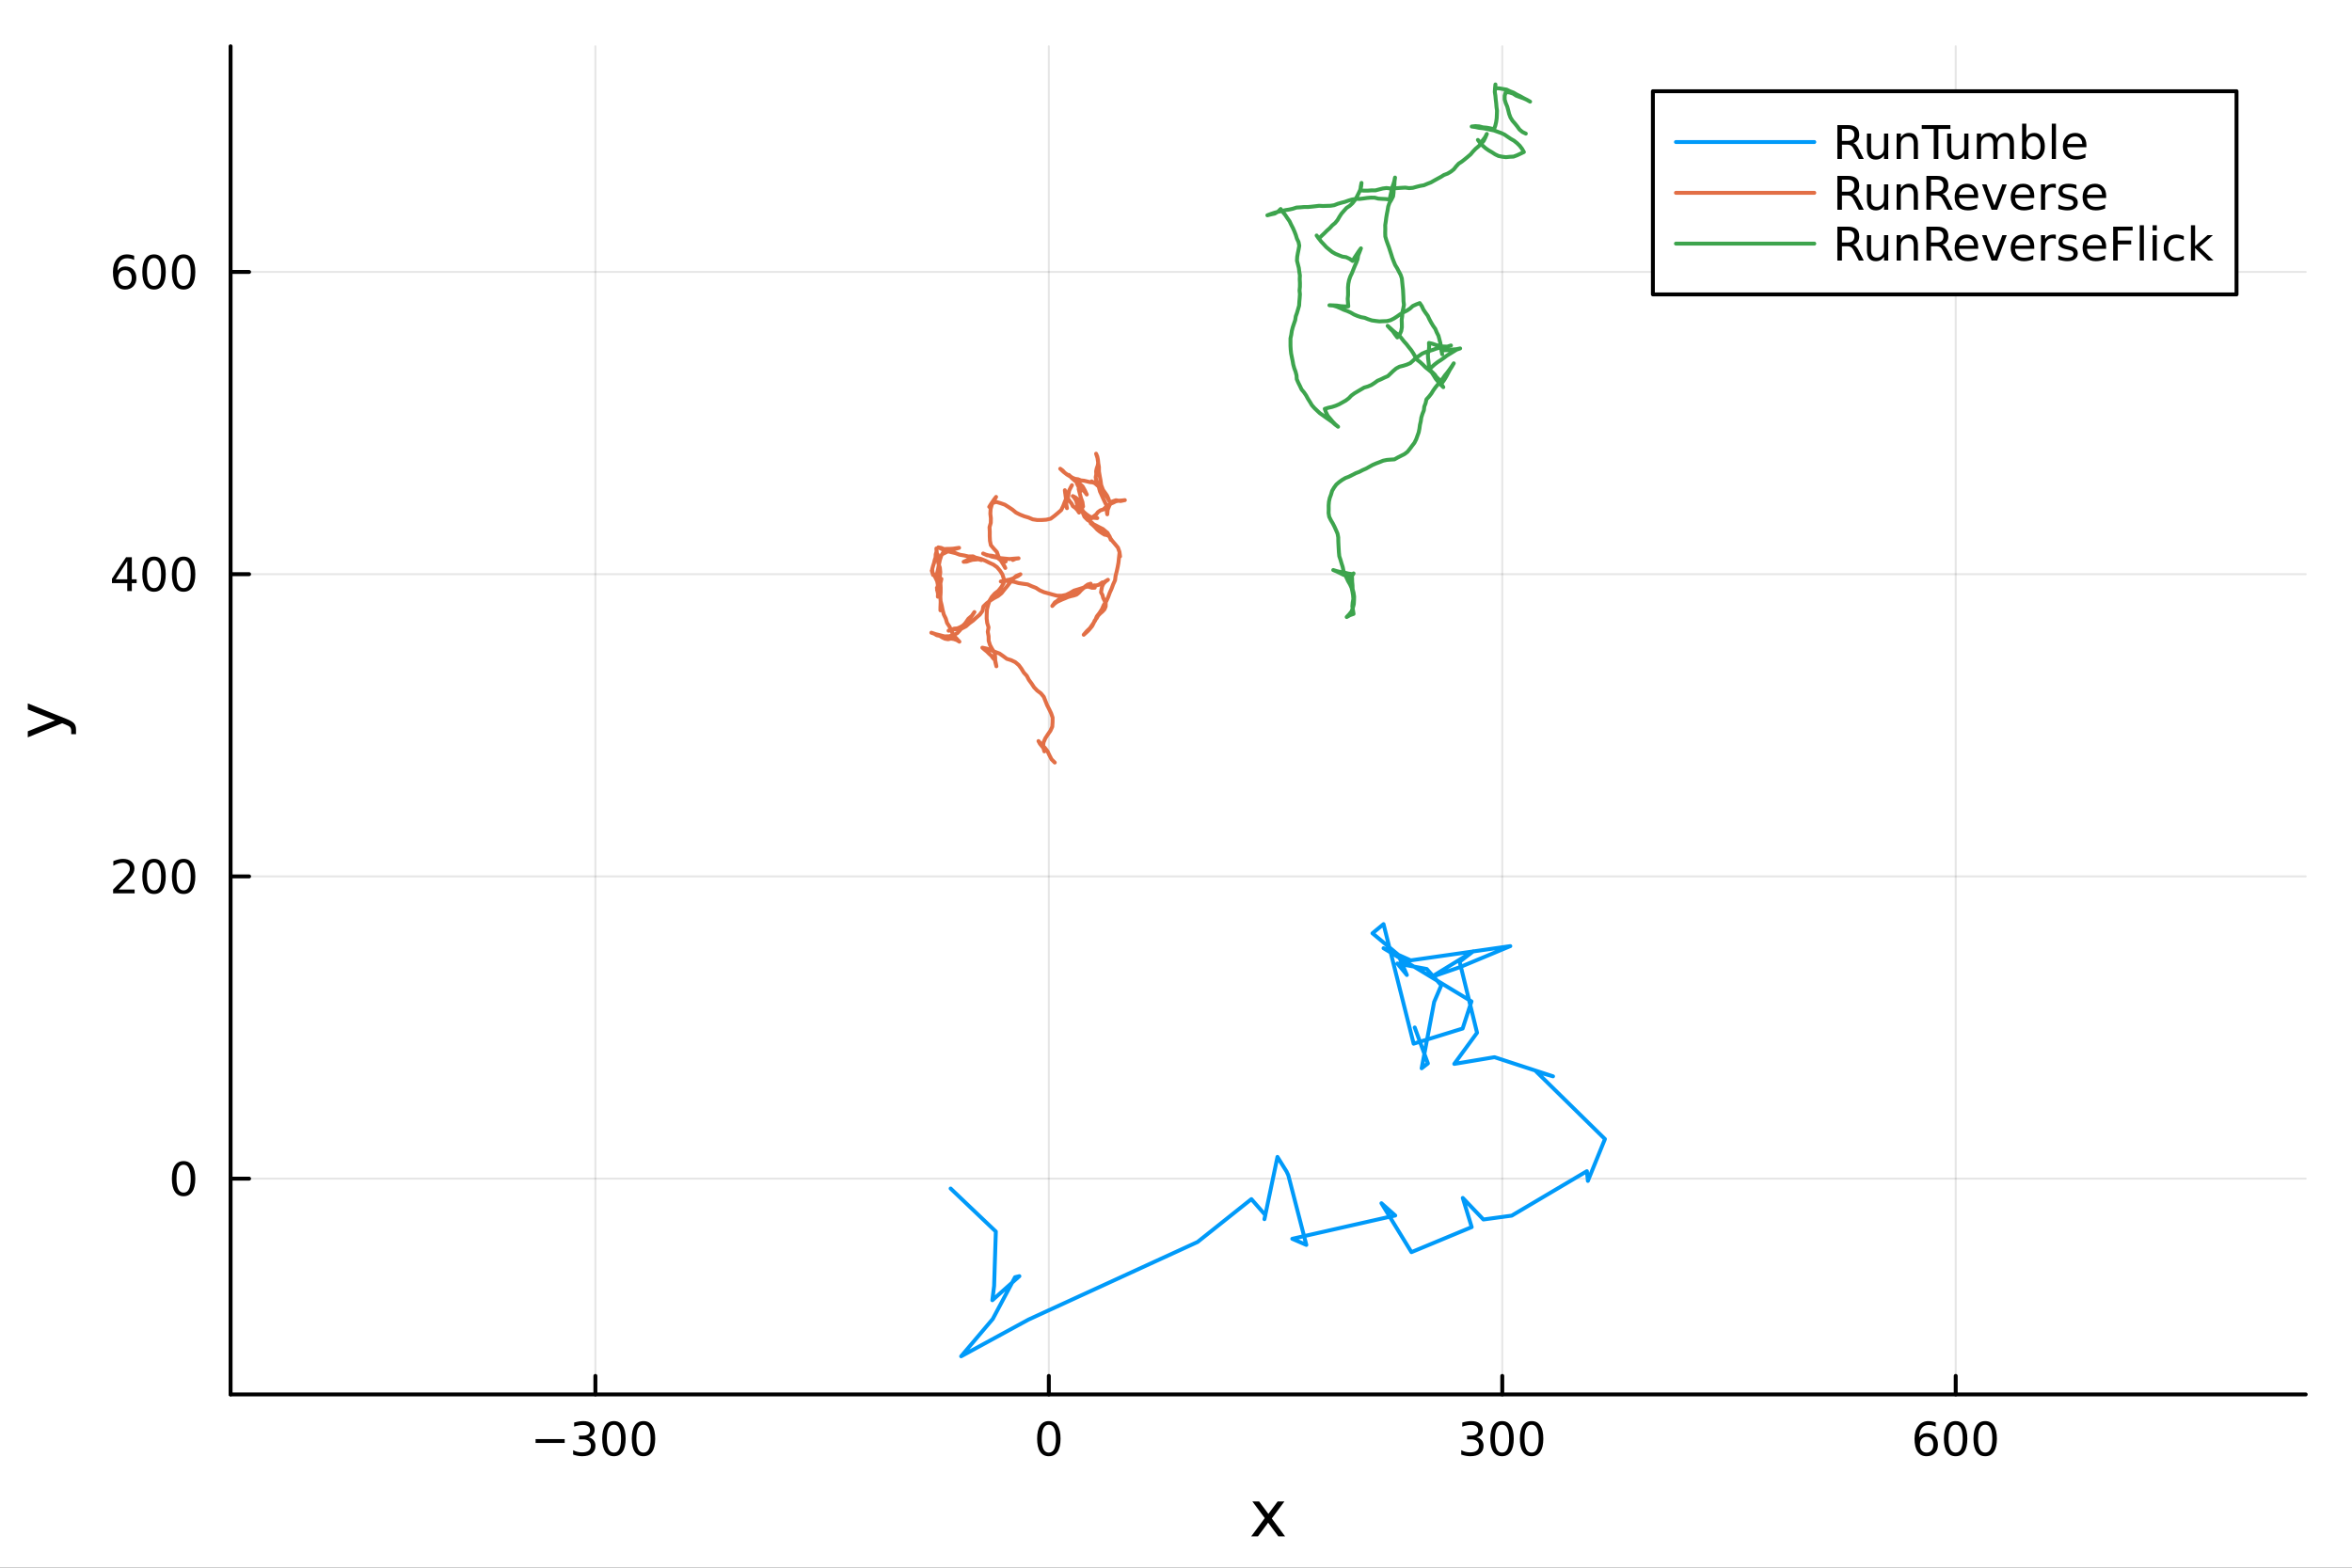 <?xml version="1.0" encoding="utf-8"?>
<svg xmlns="http://www.w3.org/2000/svg" xmlns:xlink="http://www.w3.org/1999/xlink" width="600" height="400" viewBox="0 0 2400 1600">
<rect x="0" y="0" width="2400" height="1600" fill="#333333" stroke="none"/>
<defs>
  <clipPath id="clip930">
    <rect x="0" y="0" width="2400" height="1600"/>
  </clipPath>
</defs>
<path clip-path="url(#clip930)" d="M0 1600 L2400 1600 L2400 0 L0 0  Z" fill="#ffffff" fill-rule="evenodd" fill-opacity="1"/>
<defs>
  <clipPath id="clip931">
    <rect x="480" y="0" width="1681" height="1600"/>
  </clipPath>
</defs>
<path clip-path="url(#clip930)" d="M235.283 1423.18 L2352.76 1423.18 L2352.76 47.244 L235.283 47.244  Z" fill="#ffffff" fill-rule="evenodd" fill-opacity="1"/>
<defs>
  <clipPath id="clip932">
    <rect x="235" y="47" width="2118" height="1377"/>
  </clipPath>
</defs>
<polyline clip-path="url(#clip932)" style="stroke:#000000; stroke-linecap:round; stroke-linejoin:round; stroke-width:2; stroke-opacity:0.1; fill:none" points="607.545,1423.18 607.545,47.244 "/>
<polyline clip-path="url(#clip932)" style="stroke:#000000; stroke-linecap:round; stroke-linejoin:round; stroke-width:2; stroke-opacity:0.1; fill:none" points="1070.24,1423.18 1070.24,47.244 "/>
<polyline clip-path="url(#clip932)" style="stroke:#000000; stroke-linecap:round; stroke-linejoin:round; stroke-width:2; stroke-opacity:0.1; fill:none" points="1532.93,1423.18 1532.93,47.244 "/>
<polyline clip-path="url(#clip932)" style="stroke:#000000; stroke-linecap:round; stroke-linejoin:round; stroke-width:2; stroke-opacity:0.1; fill:none" points="1995.63,1423.18 1995.63,47.244 "/>
<polyline clip-path="url(#clip930)" style="stroke:#000000; stroke-linecap:round; stroke-linejoin:round; stroke-width:4; stroke-opacity:1; fill:none" points="235.283,1423.18 2352.76,1423.18 "/>
<polyline clip-path="url(#clip930)" style="stroke:#000000; stroke-linecap:round; stroke-linejoin:round; stroke-width:4; stroke-opacity:1; fill:none" points="607.545,1423.18 607.545,1404.28 "/>
<polyline clip-path="url(#clip930)" style="stroke:#000000; stroke-linecap:round; stroke-linejoin:round; stroke-width:4; stroke-opacity:1; fill:none" points="1070.24,1423.18 1070.24,1404.28 "/>
<polyline clip-path="url(#clip930)" style="stroke:#000000; stroke-linecap:round; stroke-linejoin:round; stroke-width:4; stroke-opacity:1; fill:none" points="1532.93,1423.18 1532.93,1404.28 "/>
<polyline clip-path="url(#clip930)" style="stroke:#000000; stroke-linecap:round; stroke-linejoin:round; stroke-width:4; stroke-opacity:1; fill:none" points="1995.63,1423.18 1995.63,1404.28 "/>
<path clip-path="url(#clip930)" d="M546.527 1468.75 L576.203 1468.75 L576.203 1472.69 L546.527 1472.69 L546.527 1468.75 Z" fill="#000000" fill-rule="nonzero" fill-opacity="1" /><path clip-path="url(#clip930)" d="M600.462 1466.95 Q603.819 1467.66 605.694 1469.93 Q607.592 1472.2 607.592 1475.53 Q607.592 1480.65 604.073 1483.45 Q600.555 1486.25 594.073 1486.25 Q591.897 1486.25 589.583 1485.81 Q587.291 1485.39 584.837 1484.54 L584.837 1480.02 Q586.782 1481.16 589.096 1481.74 Q591.411 1482.32 593.934 1482.32 Q598.333 1482.32 600.624 1480.58 Q602.939 1478.84 602.939 1475.53 Q602.939 1472.48 600.786 1470.77 Q598.657 1469.03 594.837 1469.03 L590.809 1469.03 L590.809 1465.19 L595.022 1465.19 Q598.471 1465.19 600.3 1463.82 Q602.129 1462.43 602.129 1459.84 Q602.129 1457.18 600.231 1455.77 Q598.356 1454.33 594.837 1454.33 Q592.916 1454.33 590.717 1454.75 Q588.518 1455.16 585.879 1456.04 L585.879 1451.88 Q588.541 1451.14 590.856 1450.77 Q593.194 1450.39 595.254 1450.39 Q600.578 1450.39 603.68 1452.83 Q606.782 1455.23 606.782 1459.35 Q606.782 1462.22 605.138 1464.21 Q603.495 1466.18 600.462 1466.95 Z" fill="#000000" fill-rule="nonzero" fill-opacity="1" /><path clip-path="url(#clip930)" d="M626.457 1454.1 Q622.846 1454.1 621.018 1457.66 Q619.212 1461.2 619.212 1468.33 Q619.212 1475.44 621.018 1479.01 Q622.846 1482.55 626.457 1482.55 Q630.092 1482.55 631.897 1479.01 Q633.726 1475.44 633.726 1468.33 Q633.726 1461.2 631.897 1457.66 Q630.092 1454.1 626.457 1454.1 M626.457 1450.39 Q632.268 1450.39 635.323 1455 Q638.402 1459.58 638.402 1468.33 Q638.402 1477.06 635.323 1481.67 Q632.268 1486.25 626.457 1486.25 Q620.647 1486.25 617.569 1481.67 Q614.513 1477.06 614.513 1468.33 Q614.513 1459.58 617.569 1455 Q620.647 1450.39 626.457 1450.39 Z" fill="#000000" fill-rule="nonzero" fill-opacity="1" /><path clip-path="url(#clip930)" d="M656.619 1454.1 Q653.008 1454.1 651.179 1457.66 Q649.374 1461.2 649.374 1468.33 Q649.374 1475.44 651.179 1479.01 Q653.008 1482.55 656.619 1482.55 Q660.253 1482.55 662.059 1479.01 Q663.888 1475.44 663.888 1468.33 Q663.888 1461.2 662.059 1457.66 Q660.253 1454.1 656.619 1454.1 M656.619 1450.39 Q662.429 1450.39 665.485 1455 Q668.564 1459.58 668.564 1468.33 Q668.564 1477.06 665.485 1481.67 Q662.429 1486.25 656.619 1486.25 Q650.809 1486.25 647.73 1481.67 Q644.675 1477.06 644.675 1468.33 Q644.675 1459.58 647.73 1455 Q650.809 1450.39 656.619 1450.39 Z" fill="#000000" fill-rule="nonzero" fill-opacity="1" /><path clip-path="url(#clip930)" d="M1070.24 1454.1 Q1066.63 1454.1 1064.8 1457.66 Q1062.99 1461.2 1062.99 1468.33 Q1062.99 1475.44 1064.8 1479.01 Q1066.63 1482.55 1070.24 1482.55 Q1073.87 1482.55 1075.68 1479.01 Q1077.51 1475.44 1077.51 1468.33 Q1077.51 1461.2 1075.68 1457.66 Q1073.87 1454.1 1070.24 1454.1 M1070.24 1450.39 Q1076.05 1450.39 1079.11 1455 Q1082.18 1459.58 1082.18 1468.33 Q1082.18 1477.06 1079.11 1481.67 Q1076.05 1486.25 1070.24 1486.25 Q1064.43 1486.25 1061.35 1481.67 Q1058.3 1477.06 1058.3 1468.33 Q1058.3 1459.58 1061.35 1455 Q1064.43 1450.39 1070.24 1450.39 Z" fill="#000000" fill-rule="nonzero" fill-opacity="1" /><path clip-path="url(#clip930)" d="M1506.7 1466.95 Q1510.05 1467.66 1511.93 1469.93 Q1513.83 1472.2 1513.83 1475.53 Q1513.83 1480.65 1510.31 1483.45 Q1506.79 1486.25 1500.31 1486.25 Q1498.13 1486.25 1495.82 1485.81 Q1493.52 1485.39 1491.07 1484.54 L1491.07 1480.02 Q1493.02 1481.16 1495.33 1481.74 Q1497.64 1482.32 1500.17 1482.32 Q1504.57 1482.32 1506.86 1480.58 Q1509.17 1478.84 1509.17 1475.53 Q1509.17 1472.48 1507.02 1470.77 Q1504.89 1469.03 1501.07 1469.03 L1497.04 1469.03 L1497.04 1465.19 L1501.26 1465.19 Q1504.7 1465.19 1506.53 1463.82 Q1508.36 1462.43 1508.36 1459.84 Q1508.36 1457.18 1506.46 1455.77 Q1504.59 1454.33 1501.07 1454.33 Q1499.15 1454.33 1496.95 1454.75 Q1494.75 1455.16 1492.11 1456.04 L1492.11 1451.88 Q1494.77 1451.14 1497.09 1450.77 Q1499.43 1450.39 1501.49 1450.39 Q1506.81 1450.39 1509.91 1452.83 Q1513.02 1455.23 1513.02 1459.35 Q1513.02 1462.22 1511.37 1464.21 Q1509.73 1466.18 1506.7 1466.95 Z" fill="#000000" fill-rule="nonzero" fill-opacity="1" /><path clip-path="url(#clip930)" d="M1532.69 1454.1 Q1529.08 1454.1 1527.25 1457.66 Q1525.45 1461.2 1525.45 1468.33 Q1525.45 1475.44 1527.25 1479.01 Q1529.08 1482.55 1532.69 1482.55 Q1536.33 1482.55 1538.13 1479.01 Q1539.96 1475.44 1539.96 1468.33 Q1539.96 1461.2 1538.13 1457.66 Q1536.33 1454.1 1532.69 1454.1 M1532.69 1450.39 Q1538.5 1450.39 1541.56 1455 Q1544.64 1459.58 1544.64 1468.33 Q1544.64 1477.06 1541.56 1481.67 Q1538.5 1486.25 1532.69 1486.25 Q1526.88 1486.25 1523.8 1481.67 Q1520.75 1477.06 1520.75 1468.33 Q1520.75 1459.58 1523.8 1455 Q1526.88 1450.39 1532.69 1450.39 Z" fill="#000000" fill-rule="nonzero" fill-opacity="1" /><path clip-path="url(#clip930)" d="M1562.85 1454.1 Q1559.24 1454.1 1557.41 1457.66 Q1555.61 1461.2 1555.61 1468.33 Q1555.61 1475.44 1557.41 1479.01 Q1559.24 1482.55 1562.85 1482.55 Q1566.49 1482.55 1568.29 1479.01 Q1570.12 1475.44 1570.12 1468.33 Q1570.12 1461.2 1568.29 1457.66 Q1566.49 1454.1 1562.85 1454.1 M1562.85 1450.39 Q1568.66 1450.39 1571.72 1455 Q1574.8 1459.58 1574.8 1468.33 Q1574.8 1477.06 1571.72 1481.67 Q1568.66 1486.25 1562.85 1486.25 Q1557.04 1486.25 1553.96 1481.67 Q1550.91 1477.06 1550.91 1468.33 Q1550.91 1459.58 1553.96 1455 Q1557.04 1450.39 1562.85 1450.39 Z" fill="#000000" fill-rule="nonzero" fill-opacity="1" /><path clip-path="url(#clip930)" d="M1965.95 1466.44 Q1962.8 1466.44 1960.95 1468.59 Q1959.12 1470.74 1959.12 1474.49 Q1959.12 1478.22 1960.95 1480.39 Q1962.8 1482.55 1965.95 1482.55 Q1969.1 1482.55 1970.93 1480.39 Q1972.78 1478.22 1972.78 1474.49 Q1972.78 1470.74 1970.93 1468.59 Q1969.1 1466.44 1965.95 1466.44 M1975.23 1451.78 L1975.23 1456.04 Q1973.48 1455.21 1971.67 1454.77 Q1969.89 1454.33 1968.13 1454.33 Q1963.5 1454.33 1961.05 1457.45 Q1958.61 1460.58 1958.27 1466.9 Q1959.63 1464.89 1961.69 1463.82 Q1963.75 1462.73 1966.23 1462.73 Q1971.44 1462.73 1974.45 1465.9 Q1977.48 1469.05 1977.48 1474.49 Q1977.48 1479.82 1974.33 1483.03 Q1971.18 1486.25 1965.95 1486.25 Q1959.96 1486.25 1956.79 1481.67 Q1953.61 1477.06 1953.61 1468.33 Q1953.61 1460.14 1957.5 1455.28 Q1961.39 1450.39 1967.94 1450.39 Q1969.7 1450.39 1971.48 1450.74 Q1973.29 1451.09 1975.23 1451.78 Z" fill="#000000" fill-rule="nonzero" fill-opacity="1" /><path clip-path="url(#clip930)" d="M1995.54 1454.1 Q1991.92 1454.1 1990.1 1457.66 Q1988.29 1461.2 1988.29 1468.33 Q1988.29 1475.44 1990.1 1479.01 Q1991.92 1482.55 1995.54 1482.55 Q1999.17 1482.55 2000.98 1479.01 Q2002.8 1475.44 2002.8 1468.33 Q2002.8 1461.2 2000.98 1457.66 Q1999.17 1454.1 1995.54 1454.1 M1995.54 1450.39 Q2001.35 1450.39 2004.4 1455 Q2007.48 1459.58 2007.48 1468.33 Q2007.48 1477.06 2004.4 1481.67 Q2001.35 1486.25 1995.54 1486.25 Q1989.73 1486.25 1986.65 1481.67 Q1983.59 1477.06 1983.59 1468.33 Q1983.59 1459.58 1986.65 1455 Q1989.73 1450.39 1995.54 1450.39 Z" fill="#000000" fill-rule="nonzero" fill-opacity="1" /><path clip-path="url(#clip930)" d="M2025.7 1454.1 Q2022.09 1454.1 2020.26 1457.66 Q2018.45 1461.2 2018.45 1468.33 Q2018.45 1475.44 2020.26 1479.01 Q2022.09 1482.55 2025.7 1482.55 Q2029.33 1482.55 2031.14 1479.01 Q2032.97 1475.44 2032.97 1468.33 Q2032.97 1461.2 2031.14 1457.66 Q2029.33 1454.1 2025.7 1454.1 M2025.7 1450.39 Q2031.51 1450.39 2034.56 1455 Q2037.64 1459.58 2037.64 1468.33 Q2037.64 1477.06 2034.56 1481.67 Q2031.51 1486.25 2025.7 1486.25 Q2019.89 1486.25 2016.81 1481.67 Q2013.75 1477.06 2013.75 1468.33 Q2013.75 1459.58 2016.81 1455 Q2019.89 1450.39 2025.7 1450.39 Z" fill="#000000" fill-rule="nonzero" fill-opacity="1" /><path clip-path="url(#clip930)" d="M1310.63 1532.4 L1297.74 1549.74 L1311.3 1568.04 L1304.4 1568.04 L1294.02 1554.04 L1283.64 1568.04 L1276.74 1568.04 L1290.58 1549.39 L1277.91 1532.4 L1284.82 1532.4 L1294.27 1545.1 L1303.73 1532.4 L1310.63 1532.4 Z" fill="#000000" fill-rule="nonzero" fill-opacity="1" /><polyline clip-path="url(#clip932)" style="stroke:#000000; stroke-linecap:round; stroke-linejoin:round; stroke-width:2; stroke-opacity:0.1; fill:none" points="235.283,1202.93 2352.76,1202.93 "/>
<polyline clip-path="url(#clip932)" style="stroke:#000000; stroke-linecap:round; stroke-linejoin:round; stroke-width:2; stroke-opacity:0.1; fill:none" points="235.283,894.469 2352.76,894.469 "/>
<polyline clip-path="url(#clip932)" style="stroke:#000000; stroke-linecap:round; stroke-linejoin:round; stroke-width:2; stroke-opacity:0.1; fill:none" points="235.283,586.006 2352.76,586.006 "/>
<polyline clip-path="url(#clip932)" style="stroke:#000000; stroke-linecap:round; stroke-linejoin:round; stroke-width:2; stroke-opacity:0.1; fill:none" points="235.283,277.544 2352.76,277.544 "/>
<polyline clip-path="url(#clip930)" style="stroke:#000000; stroke-linecap:round; stroke-linejoin:round; stroke-width:4; stroke-opacity:1; fill:none" points="235.283,1423.18 235.283,47.244 "/>
<polyline clip-path="url(#clip930)" style="stroke:#000000; stroke-linecap:round; stroke-linejoin:round; stroke-width:4; stroke-opacity:1; fill:none" points="235.283,1202.93 254.18,1202.93 "/>
<polyline clip-path="url(#clip930)" style="stroke:#000000; stroke-linecap:round; stroke-linejoin:round; stroke-width:4; stroke-opacity:1; fill:none" points="235.283,894.469 254.18,894.469 "/>
<polyline clip-path="url(#clip930)" style="stroke:#000000; stroke-linecap:round; stroke-linejoin:round; stroke-width:4; stroke-opacity:1; fill:none" points="235.283,586.006 254.18,586.006 "/>
<polyline clip-path="url(#clip930)" style="stroke:#000000; stroke-linecap:round; stroke-linejoin:round; stroke-width:4; stroke-opacity:1; fill:none" points="235.283,277.544 254.18,277.544 "/>
<path clip-path="url(#clip930)" d="M187.338 1188.73 Q183.727 1188.73 181.899 1192.3 Q180.093 1195.84 180.093 1202.97 Q180.093 1210.07 181.899 1213.64 Q183.727 1217.18 187.338 1217.18 Q190.973 1217.18 192.778 1213.64 Q194.607 1210.07 194.607 1202.97 Q194.607 1195.84 192.778 1192.3 Q190.973 1188.73 187.338 1188.73 M187.338 1185.03 Q193.149 1185.03 196.204 1189.63 Q199.283 1194.22 199.283 1202.97 Q199.283 1211.69 196.204 1216.3 Q193.149 1220.88 187.338 1220.88 Q181.528 1220.88 178.45 1216.3 Q175.394 1211.69 175.394 1202.97 Q175.394 1194.22 178.45 1189.63 Q181.528 1185.03 187.338 1185.03 Z" fill="#000000" fill-rule="nonzero" fill-opacity="1" /><path clip-path="url(#clip930)" d="M121.043 907.814 L137.362 907.814 L137.362 911.749 L115.418 911.749 L115.418 907.814 Q118.08 905.059 122.663 900.43 Q127.269 895.777 128.45 894.435 Q130.695 891.911 131.575 890.175 Q132.478 888.416 132.478 886.726 Q132.478 883.972 130.533 882.236 Q128.612 880.499 125.51 880.499 Q123.311 880.499 120.857 881.263 Q118.427 882.027 115.649 883.578 L115.649 878.856 Q118.473 877.722 120.927 877.143 Q123.38 876.564 125.418 876.564 Q130.788 876.564 133.982 879.249 Q137.177 881.935 137.177 886.425 Q137.177 888.555 136.367 890.476 Q135.579 892.374 133.473 894.967 Q132.894 895.638 129.792 898.856 Q126.691 902.05 121.043 907.814 Z" fill="#000000" fill-rule="nonzero" fill-opacity="1" /><path clip-path="url(#clip930)" d="M157.177 880.268 Q153.566 880.268 151.737 883.833 Q149.931 887.374 149.931 894.504 Q149.931 901.61 151.737 905.175 Q153.566 908.717 157.177 908.717 Q160.811 908.717 162.616 905.175 Q164.445 901.61 164.445 894.504 Q164.445 887.374 162.616 883.833 Q160.811 880.268 157.177 880.268 M157.177 876.564 Q162.987 876.564 166.042 881.171 Q169.121 885.754 169.121 894.504 Q169.121 903.231 166.042 907.837 Q162.987 912.421 157.177 912.421 Q151.366 912.421 148.288 907.837 Q145.232 903.231 145.232 894.504 Q145.232 885.754 148.288 881.171 Q151.366 876.564 157.177 876.564 Z" fill="#000000" fill-rule="nonzero" fill-opacity="1" /><path clip-path="url(#clip930)" d="M187.338 880.268 Q183.727 880.268 181.899 883.833 Q180.093 887.374 180.093 894.504 Q180.093 901.61 181.899 905.175 Q183.727 908.717 187.338 908.717 Q190.973 908.717 192.778 905.175 Q194.607 901.61 194.607 894.504 Q194.607 887.374 192.778 883.833 Q190.973 880.268 187.338 880.268 M187.338 876.564 Q193.149 876.564 196.204 881.171 Q199.283 885.754 199.283 894.504 Q199.283 903.231 196.204 907.837 Q193.149 912.421 187.338 912.421 Q181.528 912.421 178.45 907.837 Q175.394 903.231 175.394 894.504 Q175.394 885.754 178.45 881.171 Q181.528 876.564 187.338 876.564 Z" fill="#000000" fill-rule="nonzero" fill-opacity="1" /><path clip-path="url(#clip930)" d="M129.862 572.8 L118.056 591.249 L129.862 591.249 L129.862 572.8 M128.635 568.726 L134.515 568.726 L134.515 591.249 L139.445 591.249 L139.445 595.138 L134.515 595.138 L134.515 603.286 L129.862 603.286 L129.862 595.138 L114.26 595.138 L114.26 590.624 L128.635 568.726 Z" fill="#000000" fill-rule="nonzero" fill-opacity="1" /><path clip-path="url(#clip930)" d="M157.177 571.805 Q153.566 571.805 151.737 575.37 Q149.931 578.912 149.931 586.041 Q149.931 593.148 151.737 596.712 Q153.566 600.254 157.177 600.254 Q160.811 600.254 162.616 596.712 Q164.445 593.148 164.445 586.041 Q164.445 578.912 162.616 575.37 Q160.811 571.805 157.177 571.805 M157.177 568.101 Q162.987 568.101 166.042 572.708 Q169.121 577.291 169.121 586.041 Q169.121 594.768 166.042 599.374 Q162.987 603.958 157.177 603.958 Q151.366 603.958 148.288 599.374 Q145.232 594.768 145.232 586.041 Q145.232 577.291 148.288 572.708 Q151.366 568.101 157.177 568.101 Z" fill="#000000" fill-rule="nonzero" fill-opacity="1" /><path clip-path="url(#clip930)" d="M187.338 571.805 Q183.727 571.805 181.899 575.37 Q180.093 578.912 180.093 586.041 Q180.093 593.148 181.899 596.712 Q183.727 600.254 187.338 600.254 Q190.973 600.254 192.778 596.712 Q194.607 593.148 194.607 586.041 Q194.607 578.912 192.778 575.37 Q190.973 571.805 187.338 571.805 M187.338 568.101 Q193.149 568.101 196.204 572.708 Q199.283 577.291 199.283 586.041 Q199.283 594.768 196.204 599.374 Q193.149 603.958 187.338 603.958 Q181.528 603.958 178.45 599.374 Q175.394 594.768 175.394 586.041 Q175.394 577.291 178.45 572.708 Q181.528 568.101 187.338 568.101 Z" fill="#000000" fill-rule="nonzero" fill-opacity="1" /><path clip-path="url(#clip930)" d="M127.593 275.68 Q124.445 275.68 122.593 277.833 Q120.765 279.986 120.765 283.736 Q120.765 287.463 122.593 289.638 Q124.445 291.791 127.593 291.791 Q130.742 291.791 132.57 289.638 Q134.422 287.463 134.422 283.736 Q134.422 279.986 132.57 277.833 Q130.742 275.68 127.593 275.68 M136.876 261.027 L136.876 265.287 Q135.117 264.453 133.311 264.014 Q131.529 263.574 129.769 263.574 Q125.14 263.574 122.686 266.699 Q120.255 269.824 119.908 276.143 Q121.274 274.129 123.334 273.064 Q125.394 271.976 127.871 271.976 Q133.08 271.976 136.089 275.148 Q139.121 278.296 139.121 283.736 Q139.121 289.06 135.973 292.277 Q132.825 295.495 127.593 295.495 Q121.598 295.495 118.427 290.912 Q115.256 286.305 115.256 277.578 Q115.256 269.384 119.144 264.523 Q123.033 259.639 129.584 259.639 Q131.343 259.639 133.126 259.986 Q134.931 260.333 136.876 261.027 Z" fill="#000000" fill-rule="nonzero" fill-opacity="1" /><path clip-path="url(#clip930)" d="M157.177 263.342 Q153.566 263.342 151.737 266.907 Q149.931 270.449 149.931 277.578 Q149.931 284.685 151.737 288.25 Q153.566 291.791 157.177 291.791 Q160.811 291.791 162.616 288.25 Q164.445 284.685 164.445 277.578 Q164.445 270.449 162.616 266.907 Q160.811 263.342 157.177 263.342 M157.177 259.639 Q162.987 259.639 166.042 264.245 Q169.121 268.828 169.121 277.578 Q169.121 286.305 166.042 290.912 Q162.987 295.495 157.177 295.495 Q151.366 295.495 148.288 290.912 Q145.232 286.305 145.232 277.578 Q145.232 268.828 148.288 264.245 Q151.366 259.639 157.177 259.639 Z" fill="#000000" fill-rule="nonzero" fill-opacity="1" /><path clip-path="url(#clip930)" d="M187.338 263.342 Q183.727 263.342 181.899 266.907 Q180.093 270.449 180.093 277.578 Q180.093 284.685 181.899 288.25 Q183.727 291.791 187.338 291.791 Q190.973 291.791 192.778 288.25 Q194.607 284.685 194.607 277.578 Q194.607 270.449 192.778 266.907 Q190.973 263.342 187.338 263.342 M187.338 259.639 Q193.149 259.639 196.204 264.245 Q199.283 268.828 199.283 277.578 Q199.283 286.305 196.204 290.912 Q193.149 295.495 187.338 295.495 Q181.528 295.495 178.45 290.912 Q175.394 286.305 175.394 277.578 Q175.394 268.828 178.45 264.245 Q181.528 259.639 187.338 259.639 Z" fill="#000000" fill-rule="nonzero" fill-opacity="1" /><path clip-path="url(#clip930)" d="M67.314 733.525 Q73.68 736.008 75.622 738.363 Q77.563 740.718 77.563 744.665 L77.563 749.344 L72.662 749.344 L72.662 745.906 Q72.662 743.487 71.516 742.151 Q70.37 740.814 66.105 739.191 L63.431 738.14 L28.356 752.559 L28.356 746.352 L56.238 735.212 L28.356 724.072 L28.356 717.865 L67.314 733.525 Z" fill="#000000" fill-rule="nonzero" fill-opacity="1" /><polyline clip-path="url(#clip932)" style="stroke:#009af9; stroke-linecap:round; stroke-linejoin:round; stroke-width:4; stroke-opacity:1; fill:none" points="1443.6,1048.64 1445.28,1053.23 1446.96,1057.82 1448.64,1062.41 1450.32,1067 1452,1071.59 1453.68,1076.18 1455.36,1080.77 1457.04,1085.36 1453.85,1087.83 1450.67,1090.3 1451.37,1086.54 1452.08,1082.78 1452.79,1079.02 1453.5,1075.26 1454.21,1071.5 1454.91,1067.74 1455.62,1063.98 1456.33,1060.22 1457.04,1056.46 1457.75,1052.7 1458.45,1048.94 1459.16,1045.18 1459.87,1041.42 1460.58,1037.66 1461.29,1033.9 1462,1030.14 1462.7,1026.38 1463.41,1022.62 1465.83,1016.96 1468.26,1011.3 1470.68,1005.63 1465.74,1000.08 1460.81,994.52 1455.87,988.964 1451.58,988.163 1447.3,987.361 1443.01,986.56 1438.72,985.758 1434.44,984.957 1430.15,984.155 1425.87,983.354 1429.1,987.268 1432.34,991.181 1435.58,995.095 1433.81,990.945 1432.04,986.796 1430.27,982.647 1428.49,978.497 1426.72,974.348 1422.97,971.228 1419.23,968.107 1415.48,964.987 1411.73,961.867 1407.98,958.747 1404.24,955.627 1400.49,952.507 1403.31,950.174 1406.13,947.841 1408.95,945.508 1411.77,943.176 1412.95,947.869 1414.13,952.562 1415.31,957.255 1416.49,961.948 1417.67,966.641 1418.85,971.334 1420.04,976.027 1421.22,980.72 1422.4,985.413 1423.58,990.106 1424.76,994.799 1425.94,999.492 1427.12,1004.19 1428.3,1008.88 1429.48,1013.57 1430.67,1018.26 1431.85,1022.96 1433.03,1027.65 1434.21,1032.34 1435.39,1037.04 1436.57,1041.73 1437.75,1046.42 1438.93,1051.12 1440.11,1055.81 1441.3,1060.5 1442.48,1065.2 1446.64,1063.91 1450.81,1062.62 1454.98,1061.33 1459.15,1060.04 1463.32,1058.76 1467.48,1057.47 1471.65,1056.18 1475.82,1054.89 1479.99,1053.6 1484.15,1052.31 1488.32,1051.03 1492.49,1049.74 1493.62,1046.28 1494.74,1042.81 1495.87,1039.35 1497,1035.89 1498.13,1032.43 1499.25,1028.96 1500.38,1025.5 1501.51,1022.04 1497.77,1019.78 1494.03,1017.52 1490.29,1015.25 1486.55,1012.99 1482.81,1010.73 1479.07,1008.47 1475.34,1006.21 1471.6,1003.94 1467.86,1001.68 1464.12,999.42 1460.38,997.158 1456.64,994.896 1452.9,992.634 1449.16,990.372 1445.42,988.11 1441.68,985.848 1437.94,983.586 1434.2,981.324 1430.47,979.062 1426.73,976.8 1422.99,974.538 1419.25,972.276 1415.51,970.014 1411.77,967.752 1415.73,969.524 1419.7,971.297 1423.66,973.07 1427.63,974.843 1431.59,976.615 1435.56,978.388 1439.52,980.161 1445.87,979.252 1452.22,978.343 1458.57,977.434 1464.93,976.526 1471.28,975.617 1477.63,974.708 1483.98,973.799 1490.33,972.89 1496.68,971.982 1503.04,971.073 1509.39,970.164 1515.74,969.255 1522.09,968.346 1528.44,967.437 1534.79,966.529 1541.15,965.62 1536.84,967.416 1532.53,969.213 1528.23,971.009 1523.92,972.805 1519.61,974.602 1515.31,976.398 1511,978.194 1506.69,979.991 1502.39,981.787 1498.08,983.584 1493.77,985.38 1489.47,987.176 1484.64,988.845 1479.82,990.513 1474.99,992.182 1470.17,993.85 1465.35,995.519 1460.52,997.187 1465.3,994.255 1470.07,991.323 1474.85,988.391 1479.63,985.459 1484.4,982.528 1489.18,979.596 1493.96,976.664 1498.73,973.732 1503.51,970.8 1499.98,973.487 1496.46,976.173 1492.93,978.86 1489.41,981.547 1490.59,986.38 1491.78,991.213 1492.97,996.046 1494.15,1000.88 1495.34,1005.71 1496.52,1010.55 1497.71,1015.38 1498.9,1020.21 1500.08,1025.04 1501.27,1029.88 1502.45,1034.71 1503.64,1039.54 1504.83,1044.38 1506.01,1049.21 1507.2,1054.04 1505.09,1056.93 1502.97,1059.82 1500.86,1062.71 1498.74,1065.6 1496.63,1068.49 1494.52,1071.38 1492.4,1074.27 1490.29,1077.16 1488.18,1080.05 1486.06,1082.94 1483.95,1085.83 1488.51,1085.07 1493.07,1084.31 1497.63,1083.54 1502.19,1082.78 1506.74,1082.02 1511.3,1081.26 1515.86,1080.5 1520.42,1079.74 1524.98,1078.98 1530.96,1080.93 1536.93,1082.88 1542.9,1084.84 1548.88,1086.79 1554.85,1088.74 1560.83,1090.7 1566.8,1092.65 1572.77,1094.6 1578.75,1096.55 1584.72,1098.51 1581.28,1097.52 1577.85,1096.54 1574.41,1095.56 1570.97,1094.57 1567.54,1093.59 1570.34,1096.35 1573.15,1099.11 1575.96,1101.86 1578.76,1104.62 1581.57,1107.38 1584.38,1110.14 1587.18,1112.89 1589.99,1115.65 1592.8,1118.41 1595.6,1121.16 1598.41,1123.92 1601.22,1126.68 1604.02,1129.44 1606.83,1132.19 1609.64,1134.95 1612.44,1137.71 1615.25,1140.47 1618.06,1143.22 1620.86,1145.98 1623.67,1148.74 1626.48,1151.49 1629.28,1154.25 1632.09,1157.01 1634.9,1159.77 1637.7,1162.52 1635.96,1166.79 1634.22,1171.07 1632.48,1175.34 1630.74,1179.61 1629,1183.88 1627.26,1188.15 1625.52,1192.42 1623.78,1196.69 1622.03,1200.96 1620.29,1205.23 1619.78,1200.28 1619.27,1195.32 1614.47,1198.16 1609.68,1200.99 1604.89,1203.83 1600.09,1206.67 1595.3,1209.5 1590.51,1212.34 1585.72,1215.17 1580.92,1218.01 1576.13,1220.84 1571.34,1223.68 1566.54,1226.52 1561.75,1229.35 1556.96,1232.19 1552.17,1235.02 1547.37,1237.86 1542.58,1240.7 1536.8,1241.48 1531.02,1242.27 1525.24,1243.05 1519.46,1243.84 1513.68,1244.63 1511.34,1242.18 1509,1239.74 1506.66,1237.29 1504.32,1234.85 1501.99,1232.41 1499.65,1229.96 1497.31,1227.52 1494.97,1225.07 1492.63,1222.63 1493.93,1226.88 1495.23,1231.13 1496.53,1235.39 1497.83,1239.64 1499.13,1243.89 1500.43,1248.14 1501.73,1252.39 1497.34,1254.22 1492.94,1256.05 1488.55,1257.87 1484.16,1259.7 1479.77,1261.52 1475.37,1263.35 1470.98,1265.18 1466.59,1267 1462.2,1268.83 1457.81,1270.65 1453.41,1272.48 1449.02,1274.31 1444.63,1276.13 1440.24,1277.96 1438.96,1275.88 1437.69,1273.8 1436.41,1271.72 1435.14,1269.64 1433.86,1267.56 1432.58,1265.48 1431.31,1263.4 1430.03,1261.32 1428.76,1259.24 1427.48,1257.16 1426.21,1255.08 1424.93,1253 1423.66,1250.92 1422.38,1248.84 1421.11,1246.76 1419.83,1244.68 1418.56,1242.6 1417.28,1240.52 1416.01,1238.44 1414.73,1236.35 1413.46,1234.27 1412.18,1232.19 1410.9,1230.11 1409.63,1228.03 1412.44,1230.54 1415.26,1233.04 1418.08,1235.55 1420.89,1238.05 1423.71,1240.56 1419.5,1241.51 1415.3,1242.46 1411.1,1243.41 1406.9,1244.36 1402.7,1245.31 1398.49,1246.26 1394.29,1247.21 1390.09,1248.17 1385.89,1249.12 1381.68,1250.07 1377.48,1251.02 1373.28,1251.97 1369.08,1252.92 1364.87,1253.87 1360.67,1254.82 1356.47,1255.77 1352.27,1256.73 1348.06,1257.68 1343.86,1258.63 1339.66,1259.58 1335.46,1260.53 1331.25,1261.48 1327.05,1262.43 1322.85,1263.38 1318.65,1264.33 1322.24,1265.89 1325.83,1267.45 1329.42,1269.01 1333,1270.57 1331.78,1265.83 1330.55,1261.08 1329.32,1256.34 1328.09,1251.6 1326.87,1246.85 1325.64,1242.11 1324.41,1237.37 1323.18,1232.62 1321.95,1227.88 1320.73,1223.14 1319.5,1218.39 1318.27,1213.65 1317.04,1208.9 1315.82,1204.16 1314.59,1199.42 1312.8,1195.64 1309.71,1190.68 1306.62,1185.72 1303.53,1180.76 1302.9,1183.79 1302.26,1186.81 1301.63,1189.84 1301,1192.86 1300.36,1195.89 1299.73,1198.92 1299.1,1201.94 1298.46,1204.97 1297.83,1208 1297.2,1211.02 1296.57,1214.05 1295.93,1217.08 1295.3,1220.1 1294.67,1223.13 1294.03,1226.16 1293.4,1229.18 1292.77,1232.21 1292.14,1235.23 1291.5,1238.26 1290.87,1241.29 1290.24,1244.31 1291.18,1240.12 1288.8,1237.41 1286.43,1234.69 1284.05,1231.98 1281.68,1229.27 1279.31,1226.55 1276.93,1223.84 1273.01,1226.96 1269.09,1230.09 1265.16,1233.21 1261.24,1236.34 1257.31,1239.46 1253.39,1242.59 1249.47,1245.71 1245.54,1248.84 1241.62,1251.96 1237.7,1255.09 1233.77,1258.21 1229.85,1261.34 1225.92,1264.46 1222,1267.59 1217.21,1269.79 1212.42,1271.99 1207.63,1274.19 1202.84,1276.39 1198.05,1278.59 1193.26,1280.79 1188.47,1282.99 1183.68,1285.18 1178.89,1287.38 1174.09,1289.58 1169.3,1291.78 1164.51,1293.98 1159.72,1296.18 1154.93,1298.38 1150.14,1300.58 1145.35,1302.78 1140.56,1304.98 1135.77,1307.18 1130.98,1309.38 1126.19,1311.58 1121.4,1313.78 1116.61,1315.98 1111.82,1318.18 1107.03,1320.38 1102.23,1322.57 1097.44,1324.77 1092.65,1326.97 1087.86,1329.17 1083.07,1331.37 1078.28,1333.57 1073.49,1335.77 1068.7,1337.97 1063.91,1340.17 1059.12,1342.37 1054.33,1344.57 1049.54,1346.77 1044.25,1349.65 1038.96,1352.53 1033.67,1355.42 1028.38,1358.3 1023.09,1361.18 1017.79,1364.06 1012.5,1366.94 1007.21,1369.83 1001.92,1372.71 996.633,1375.59 991.343,1378.47 986.052,1381.36 980.762,1384.24 984.795,1379.48 988.828,1374.72 992.861,1369.96 996.894,1365.2 1000.93,1360.44 1004.96,1355.68 1008.99,1350.92 1013.03,1346.15 1015.3,1341.89 1017.57,1337.63 1019.84,1333.37 1022.11,1329.11 1024.38,1324.85 1026.65,1320.59 1028.93,1316.33 1031.2,1312.06 1033.47,1307.8 1035.74,1303.54 1040.19,1302.47 1036.75,1305.54 1033.3,1308.61 1029.85,1311.68 1026.4,1314.75 1022.95,1317.82 1019.5,1320.89 1016.05,1323.96 1012.6,1327.03 1012.96,1324.1 1013.32,1321.17 1013.68,1318.25 1014.04,1315.32 1014.4,1312.4 1014.54,1307.77 1014.69,1303.15 1014.84,1298.53 1014.98,1293.91 1015.13,1289.28 1015.28,1284.66 1015.43,1280.04 1015.57,1275.42 1015.72,1270.79 1015.87,1266.17 1016.02,1261.55 1016.16,1256.93 1012.87,1253.79 1009.57,1250.65 1006.28,1247.52 1002.98,1244.38 999.688,1241.25 996.393,1238.11 993.098,1234.97 989.802,1231.84 986.507,1228.7 983.212,1225.56 979.917,1222.43 976.622,1219.29 973.327,1216.16 970.032,1213.02 "/>
<polyline clip-path="url(#clip932)" style="stroke:#e26f46; stroke-linecap:round; stroke-linejoin:round; stroke-width:4; stroke-opacity:1; fill:none" points="1076.3,778.248 1073.01,774.994 1070.87,770.891 1068.89,766.708 1066.05,763.056 1062.76,759.801 1059.68,756.352 1061.14,759.067 1063.09,761.463 1065.03,763.861 1065.68,766.875 1064.4,762.428 1064.81,757.819 1066.64,753.57 1069.16,749.689 1071.82,745.902 1073.75,741.699 1074.05,737.082 1074.09,732.455 1072.62,728.065 1070.62,723.894 1068.52,719.772 1066.8,715.478 1065.08,711.18 1062.12,707.628 1058.41,704.854 1055.21,701.517 1052.67,697.652 1049.91,693.933 1047.79,689.824 1044.66,686.417 1042.26,682.457 1039.5,678.748 1035.95,675.774 1031.78,673.765 1027.36,672.408 1023.66,669.632 1019.86,666.987 1015.53,665.352 1011.23,663.665 1006.91,661.991 1002.39,661.03 1004.71,663.059 1007.1,665.007 1009.27,667.201 1011.56,669.264 1013.38,671.755 1015.53,673.97 1016.17,676.988 1016.72,680.023 1015.56,675.544 1015.44,670.919 1015.03,666.31 1012.43,662.48 1010.24,658.404 1008.86,653.988 1008.77,649.362 1007.92,644.815 1008.74,640.263 1007.35,635.85 1006.8,631.256 1006.86,626.629 1007.1,622.008 1008.26,617.53 1009.69,613.128 1012.07,609.164 1015.16,605.72 1018.82,602.892 1021.71,599.276 1024.12,595.328 1024.29,590.704 1022.9,586.29 1020.41,582.389 1017.4,578.88 1013.62,576.209 1009.41,574.294 1005.28,572.205 1000.99,570.477 996.51,569.301 991.982,570.251 987.501,571.403 983.317,573.379 986.397,573.222 989.311,572.21 992.274,571.351 995.347,571.077 998.416,570.767 1001.38,571.637 997.094,569.881 992.95,567.824 988.324,567.933 983.812,566.908 979.249,566.141 974.916,564.518 970.412,563.461 965.926,562.328 961.627,560.616 957.438,558.651 960.469,559.223 963.322,560.397 966.401,560.22 969.486,560.17 972.566,560.005 975.614,559.532 978.669,559.109 974.222,560.385 969.713,561.422 965.615,563.571 961.456,565.598 963.01,562.933 960.582,566.872 959.121,571.263 958.16,575.789 957.322,580.339 956.284,584.848 956.508,589.47 956.554,594.096 957.676,598.585 958.819,603.069 958.692,599.987 958.335,604.6 957.016,609.035 957.147,605.953 956.515,602.934 956.033,599.887 957.751,604.184 959.34,608.529 958.776,605.496 958.369,602.439 957.772,599.412 956.901,596.453 956.339,593.42 955.091,590.599 953.642,587.876 952.066,585.224 950.785,582.418 952.136,586.844 951.502,583.825 951.261,580.75 952.074,577.774 953.012,574.835 953.716,571.832 954.658,568.895 954.802,565.814 955.677,562.856 955.484,559.777 955.943,564.381 956.55,568.968 956.795,565.893 956.78,570.52 957.571,575.079 959.06,579.46 959.488,584.067 958.912,588.658 957.583,593.09 956.925,597.67 956.155,602.232 956.86,599.229 957.888,596.321 959.438,593.654 960.606,590.799 959.618,595.319 959.871,599.939 959.852,604.566 959.552,609.183 959.818,613.803 960.492,618.38 959.605,622.921 959.635,619.837 959.761,616.755 959.869,613.672 960.981,618.163 961.885,622.701 963.063,627.176 965.092,631.334 966.382,635.778 968.943,639.631 970.786,643.875 972.726,648.075 975.833,651.504 978.98,654.896 976.36,653.269 973.436,652.284 970.395,651.77 967.38,652.423 964.339,651.909 961.554,650.583 958.915,648.985 955.905,648.311 953.263,646.719 950.337,645.743 954.723,647.215 959.216,648.322 963.694,649.485 968.321,649.409 972.817,648.318 976.887,646.118 979.997,642.691 982.667,638.913 985.542,635.287 988.166,631.477 991.688,628.475 994.314,624.666 992.635,627.253 990.849,629.769 988.586,631.864 986.65,634.266 984.588,636.56 982.327,638.658 979.648,640.188 976.796,641.361 973.719,641.586 970.836,642.682 967.92,643.689 972.39,642.493 976.99,641.992 981.572,641.353 985.677,639.217 989.123,636.13 992.874,633.421 996.279,630.288 999.794,627.279 1002.54,623.554 1003.43,619.013 1006.76,615.806 1010.41,612.962 1014.31,610.473 1018.4,608.313 1021.99,605.387 1024.85,601.756 1027.81,598.193 1030.62,594.52 1033.47,590.873 1036.96,587.844 1041.25,586.103 1038.76,587.92 1035.95,589.2 1033.2,590.587 1030.27,591.553 1027.23,592.077 1024.26,592.921 1021.22,593.427 1025.8,592.796 1030.42,593.129 1034.99,593.815 1039.43,595.12 1044.01,595.821 1048.59,596.438 1052.82,598.325 1057.13,600.005 1061.01,602.517 1065.25,604.37 1069.72,605.589 1074.17,606.848 1078.65,608.015 1083.27,608.051 1087.81,607.138 1091.97,605.11 1095.95,602.76 1100.38,601.431 1104.8,600.05 1109.04,598.203 1112.94,595.713 1109.99,596.591 1107.48,598.395 1105.27,600.543 1102.98,602.614 1100.93,604.916 1098.52,606.846 1095.6,607.829 1092.59,608.507 1089.63,609.377 1086.82,610.634 1083.95,611.776 1081.15,613.067 1078.37,614.41 1075.91,616.268 1073.76,618.48 1076.47,614.734 1080.43,612.334 1084.62,610.362 1081.71,611.4 1079.03,612.928 1082.86,610.335 1087.16,608.617 1091.46,606.905 1095.76,605.201 1099.83,603.005 1103.88,600.767 1108.14,598.95 1112.74,598.448 1117.25,597.412 1114.2,597.903 1111.12,598.003 1108.03,597.975 1112.47,599.295 1117.07,599.823 1113.98,599.839 1118.12,597.78 1115.12,598.462 1112.15,599.321 1116.6,598.03 1121.08,596.898 1124.93,594.334 1122.49,596.22 1126.62,594.13 1130.57,591.721 1128.07,593.518 1125.94,595.756 1124.61,598.538 1123.98,601.557 1123.51,604.605 1124.97,607.321 1125.72,610.314 1127.11,613.066 1128.3,615.912 1128.22,618.996 1127.03,621.842 1124.95,624.119 1122.62,626.137 1120.48,628.354 1118.97,631.044 1116.98,633.405 1115.83,636.266 1114.4,638.998 1112.45,641.388 1110.41,643.71 1108.14,645.796 1105.84,647.85 1108.85,644.338 1112.18,641.126 1114.84,637.339 1117.42,633.496 1119.14,629.203 1121.97,625.542 1124.48,621.652 1126.33,617.413 1128.9,613.561 1130.8,609.345 1132.38,604.995 1134.28,600.775 1135.88,596.435 1137.8,592.227 1138.36,587.633 1139.52,583.155 1140.49,578.631 1141.32,574.079 1141.78,569.475 1142.31,564.879 1142.91,567.906 1142.31,563.318 1140.78,558.952 1137.84,555.381 1134.83,551.865 1132.15,548.09 1130.23,543.883 1126.56,541.059 1128.94,543.019 1130.91,545.395 1132.54,548.016 1133.49,550.95 1131.8,546.644 1128.99,542.961 1125.47,539.962 1121.32,537.911 1117.23,535.756 1112.94,534.028 1115.29,536.018 1117.51,538.159 1119.58,540.451 1121.97,542.404 1124.52,544.136 1127.16,545.725 1123.57,542.814 1126.44,543.938 1128.95,545.732 1131.79,546.938 1127.38,545.541 1123.81,542.596 1120.44,539.427 1117.11,536.206 1113.71,533.078 1109.76,530.663 1106.53,527.353 1104.79,523.064 1104.21,518.474 1101.57,514.668 1098.42,511.286 1095.86,507.427 1097.52,510.029 1099.05,512.706 1100.79,515.253 1102.28,517.956 1103.96,520.541 1106.11,522.759 1108.44,524.773 1110.94,526.577 1113.62,528.104 1116.71,527.962 1119.68,528.768 1115.07,528.365 1110.85,530.246 1113.39,528.502 1116.07,526.977 1118.5,525.073 1120.4,522.642 1122.91,520.85 1125.86,519.959 1128.12,517.857 1130.45,515.841 1133.05,514.181 1135.91,513.009 1138.66,511.614 1141.68,511.015 1144.76,510.812 1147.82,510.44 1143.3,511.402 1138.75,510.536 1134.37,512.021 1132.02,516.007 1130.28,520.295 1129.85,524.901 1129.38,521.852 1129.47,518.769 1129.08,515.708 1127.66,512.972 1126.34,510.181 1125.06,507.377 1123.82,504.551 1122.5,501.765 1121.67,498.793 1120.99,495.785 1119.72,492.975 1118.56,490.117 1118.07,487.071 1118.65,484.041 1118.49,480.96 1119.12,477.941 1120.17,475.043 1120.63,471.992 1120.29,468.926 1119.67,465.905 1118.47,463.064 1119.9,467.465 1120.55,472.045 1121.35,476.604 1121.39,481.231 1122.16,485.793 1123.02,490.34 1123.63,494.926 1125.25,499.261 1127.15,503.479 1129.64,507.381 1131.9,511.415 1130.88,508.507 1129.58,505.709 1127.82,503.175 1126.02,500.669 1123.74,498.594 1121.26,496.763 1118.97,494.693 1116.63,492.687 1113.87,491.293 1117.96,493.471 1115.08,492.365 1112.01,492.045 1109.02,491.289 1106.01,490.596 1102.94,490.302 1100.09,489.133 1097.03,488.716 1094.19,487.518 1091.62,485.803 1088.94,484.284 1086.43,482.496 1084.36,480.209 1081.87,478.388 1085.24,481.557 1088.89,484.397 1092.85,486.788 1090.6,484.674 1093.8,488.019 1097.31,491.037 1101.33,493.321 1104.73,496.46 1107,500.491 1108.96,504.686 1107.09,502.233 1104.96,500.001 1102.94,497.671 1100.73,495.513 1098.76,493.142 1100.74,497.323 1102.26,501.692 1100.68,499.043 1101.81,503.529 1102.97,508.011 1104.53,512.365 1105.18,516.947 1104.03,514.082 1102.16,511.629 1099.81,509.635 1097.42,507.69 1094.67,506.293 1097.87,509.628 1099.9,513.786 1101.21,518.224 1099.68,515.548 1098.6,512.659 1097.77,509.687 1098.97,514.156 1099.97,518.674 1101.11,523.157 1099.4,520.593 1097.27,518.36 1094.75,516.579 1093.37,513.822 1091.44,511.415 1089.73,508.849 1088.13,506.211 1086.93,503.369 1086.58,500.304 1087.17,504.893 1087.82,509.474 1087.9,514.1 1088.75,518.647 1087.85,515.698 1088.1,512.624 1089.11,509.712 1089.98,506.751 1090.41,503.696 1091.01,500.671 1092.33,497.884 1093.84,495.192 1091.66,499.274 1089.54,503.39 1088.35,507.859 1086.55,512.123 1084.9,516.447 1082.86,520.599 1079.39,523.653 1075.83,526.615 1072.13,529.392 1067.62,530.438 1063.01,530.747 1058.38,530.76 1053.81,530.043 1049.55,528.227 1045.11,526.921 1040.82,525.207 1036.69,523.11 1033.13,520.152 1029.28,517.588 1025.37,515.114 1021.01,513.568 1016.57,512.257 1012.14,513.563 1009.43,517.319 1011.04,514.686 1012.8,512.154 1014.53,509.6 1016.42,507.162 1014.02,511.117 1011.95,515.255 1010.81,519.74 1010.55,524.359 1011.09,528.955 1011.01,533.581 1009.72,538.025 1009.95,542.646 1009.94,547.273 1010.17,551.894 1011.09,556.428 1014.07,559.971 1017.21,563.37 1018.76,567.73 1021.05,571.749 1023.5,575.671 1025.81,579.683 1024.48,576.902 1023.05,574.165 1021.91,571.3 1026.18,573.076 1023.17,572.415 1020.33,571.205 1017.91,569.295 1014.89,568.654 1011.87,568.037 1009,566.911 1006.02,566.095 1003.18,564.899 1007.41,566.771 1012.02,567.183 1016.54,568.179 1020.93,569.646 1025.53,570.118 1030.14,570.557 1034.74,570.152 1039.36,569.811 1036.31,570.262 1033.49,571.527 "/>
<polyline clip-path="url(#clip932)" style="stroke:#3da44d; stroke-linecap:round; stroke-linejoin:round; stroke-width:4; stroke-opacity:1; fill:none" points="1381.18,585.24 1379.09,588.485 1377.8,592.117 1378.46,588.319 1374.71,587.432 1370.94,586.649 1367.48,584.945 1364.02,583.247 1360.45,581.788 1364.13,582.931 1367.89,583.8 1371.71,584.306 1375.43,585.321 1379.24,585.906 1379.65,589.739 1379.74,593.594 1380.11,597.432 1380.23,601.286 1381.2,605.02 1381.76,608.835 1381.67,612.69 1381.44,616.539 1380.48,620.273 1379.24,623.923 1376.83,626.933 1374.18,629.736 1377.54,627.845 1381.17,626.551 1380.56,622.743 1379.95,618.936 1380.27,615.094 1380.96,611.298 1380.66,607.454 1380.01,603.654 1379.14,599.896 1377.54,596.387 1375.59,593.066 1373.99,589.557 1372.14,586.173 1370.88,582.528 1370.11,578.75 1368.94,575.077 1367.86,571.374 1366.63,567.723 1366.24,563.886 1366.01,560.038 1365.79,556.188 1365.61,552.336 1365.56,548.481 1364.85,544.691 1363.35,541.137 1361.75,537.631 1360,534.195 1358.03,530.882 1356.33,527.419 1355.71,523.613 1355.81,519.759 1355.77,515.903 1356.07,512.059 1356.88,508.29 1358.22,504.674 1359.32,500.978 1361.28,497.659 1363.57,494.553 1366.48,492.027 1369.61,489.775 1372.94,487.834 1376.54,486.45 1379.99,484.72 1383.41,482.948 1387.02,481.582 1390.43,479.799 1393.97,478.255 1397.32,476.354 1400.69,474.479 1404.24,472.965 1407.85,471.604 1411.42,470.168 1415.2,469.38 1419.04,469.085 1422.89,468.833 1426.25,466.947 1429.69,465.208 1433.13,463.457 1436.2,461.13 1438.62,458.127 1440.91,455.026 1443.27,451.976 1445.02,448.536 1446.33,444.913 1447.64,441.285 1448.4,437.504 1448.91,433.683 1449.78,429.926 1450.33,426.11 1451.48,422.428 1452.9,418.844 1453.35,415.015 1454.72,411.411 1455.53,407.642 1458.13,404.795 1460.52,401.769 1462.53,398.475 1464.77,395.338 1467.22,392.364 1469.6,389.33 1472.13,386.421 1474.33,383.249 1476.79,380.279 1479.09,377.188 1481.3,374.027 1483.42,370.807 1481.52,374.163 1479.45,377.413 1477.64,380.817 1475.84,384.231 1473.86,387.537 1471.6,390.661 1468.9,387.91 1466.2,385.16 1463.36,382.547 1460.65,379.803 1457.68,377.349 1454.66,374.955 1451.96,372.195 1449.13,369.577 1446.08,367.22 1444.08,363.926 1442.15,360.584 1440.04,357.359 1437.6,354.378 1435.24,351.324 1432.65,348.471 1430.26,345.44 1427.83,342.447 1424.71,340.191 1421.72,337.746 1418.88,335.144 1415.98,332.598 1418.59,335.436 1421.31,338.176 1423.5,341.349 1425.85,344.402 1428.25,341.379 1429.81,337.853 1430.48,334.057 1430.43,330.201 1430.28,326.348 1430.83,322.532 1431.03,318.682 1431.88,314.919 1432.61,311.134 1432.13,307.309 1432.04,303.454 1431.84,299.603 1431.63,295.753 1431.22,291.919 1430.84,288.083 1430.46,284.245 1429.26,280.58 1427.45,277.178 1425.67,273.755 1423.65,270.474 1422.18,266.907 1420.79,263.311 1419.64,259.631 1418.44,255.967 1417.26,252.295 1415.91,248.686 1414.62,245.052 1413.57,241.341 1413.46,237.487 1413.56,233.632 1413.48,229.777 1414.07,225.965 1414.54,222.139 1415.18,218.337 1415.92,214.552 1416.56,210.75 1417.81,207.104 1419.81,203.803 1421.54,200.361 1422.02,196.535 1422.13,192.681 1422.84,188.889 1422.98,185.036 1423.49,181.214 1422.72,184.994 1421.61,188.685 1420.23,192.286 1419.65,196.097 1418.76,199.849 1418,203.63 1414.17,203.145 1410.32,202.96 1406.47,202.726 1402.74,201.747 1398.89,201.693 1395.05,202.021 1391.23,202.571 1387.4,203.037 1383.55,202.972 1379.74,203.605 1376.04,204.685 1372.41,205.985 1368.68,206.953 1364.98,208.03 1361.39,209.442 1357.58,210.015 1353.72,210.115 1349.87,210.247 1346.02,210.029 1342.19,210.5 1338.36,210.929 1334.52,211.282 1330.67,211.267 1326.82,211.601 1322.97,211.815 1319.31,213.005 1315.55,213.853 1311.74,214.446 1307.99,215.367 1304.21,216.133 1300.49,217.128 1296.83,218.359 1293.23,219.733 1296.97,218.79 1300.74,217.995 1304.07,216.044 1306.81,213.329 1309.08,216.442 1311.51,219.436 1313.65,222.644 1315.87,225.798 1317.52,229.281 1319.3,232.7 1320.86,236.228 1322.25,239.826 1323.38,243.512 1325.04,246.992 1325.77,250.778 1325.1,254.574 1324.33,258.352 1323.67,262.151 1323.45,266 1324.39,269.738 1325.34,273.475 1325.8,277.304 1326.44,281.106 1326.24,284.956 1326.46,288.805 1326.44,292.661 1326.05,296.497 1326.46,300.331 1326.19,304.177 1325.84,308.017 1325.63,311.867 1324.56,315.571 1323.49,319.276 1322.2,322.91 1321.63,326.723 1320.37,330.369 1319.15,334.027 1318.18,337.757 1317.63,341.573 1316.82,345.343 1316.82,349.199 1316.83,353.055 1317.06,356.904 1317.47,360.737 1318.21,364.522 1318.99,368.298 1319.66,372.096 1320.68,375.813 1322.02,379.428 1322.99,383.16 1323.24,387.008 1324.77,390.547 1326.5,393.995 1328.14,397.483 1330.62,400.432 1332.79,403.619 1334.64,407.007 1336.71,410.256 1338.68,413.57 1341.23,416.466 1344.01,419.131 1346.84,421.757 1350,423.959 1353.12,426.225 1356.28,428.434 1359.43,430.664 1362.31,433.222 1365.4,435.539 1362.46,433.034 1359.79,430.255 1357.34,427.28 1354.83,424.354 1353.1,420.906 1351.81,417.272 1355.5,416.144 1359.27,415.31 1362.93,414.109 1366.47,412.588 1369.83,410.699 1373.2,408.817 1376.28,406.499 1378.95,403.713 1382.06,401.434 1385.37,399.465 1388.69,397.499 1392.02,395.558 1395.72,394.47 1399.27,392.973 1402.52,390.888 1405.63,388.616 1409.18,387.098 1412.64,385.409 1416.18,383.874 1418.96,381.207 1421.74,378.532 1424.7,376.058 1428.09,374.232 1431.84,373.308 1435.51,372.145 1439.05,370.606 1441.94,368.052 1444.67,365.327 1447.91,363.248 1451.04,360.986 1454.56,359.422 1458.23,358.235 1461.92,357.136 1465.54,355.784 1469.28,354.846 1473.09,354.272 1476.91,353.751 1480.59,352.593 1476.91,353.755 1473.05,353.666 1469.23,353.186 1465.51,352.169 1461.87,350.889 1458.12,350.001 1458.29,353.853 1457.99,357.697 1457.03,361.433 1457.18,365.286 1457.66,369.112 1458.05,372.948 1459,376.684 1460.89,380.045 1462.98,383.281 1464.99,386.574 1467.48,389.516 1470.02,392.419 1472.76,395.129 1470.69,391.877 1468.73,388.559 1466.3,385.563 1464.12,382.383 1461.37,379.681 1458.37,377.258 1461.06,374.493 1463.93,371.922 1466.99,369.575 1470.22,367.469 1473.38,365.257 1476.43,362.904 1479.72,360.891 1483.01,358.877 1486.3,356.866 1489.94,355.608 1486.17,356.4 1482.33,356.71 1478.53,357.399 1474.68,357.41 1470.84,357.769 1471.6,361.548 1470.87,357.762 1470.38,353.938 1469.75,350.134 1468.8,346.396 1467.8,342.673 1466.06,339.232 1464.58,335.672 1462.36,332.52 1460.38,329.211 1458.56,325.812 1456.93,322.319 1454.65,319.207 1452.49,316.013 1450.87,312.514 1448.71,309.318 1445.11,310.697 1441.62,312.323 1438.77,314.924 1435.55,317.041 1432.1,318.765 1428.77,320.714 1425.64,322.963 1422.4,325.061 1418.95,326.786 1415.21,327.706 1411.36,327.836 1407.51,328.024 1403.68,327.575 1399.86,327.026 1396.19,325.832 1392.62,324.395 1388.82,323.69 1385.17,322.474 1381.61,320.975 1378.28,319.028 1374.77,317.44 1371.14,316.138 1367.65,314.495 1364.11,312.982 1360.42,311.862 1356.57,311.547 1360.43,311.695 1364.28,311.882 1368.09,312.474 1371.94,312.737 1375.79,312.719 1375.48,308.876 1375.2,305.03 1375.58,301.194 1375.58,297.338 1375.51,293.483 1375.85,289.642 1376.6,285.859 1377.84,282.209 1379.53,278.746 1380.94,275.158 1382.4,271.588 1383.97,268.066 1385.31,264.451 1385.9,260.64 1387.32,257.056 1388.7,253.457 1386.43,256.573 1384.3,259.789 1382.17,263.002 1380.24,266.338 1377.09,264.107 1373.6,262.472 1369.79,261.91 1366.2,260.511 1362.63,259.035 1359.3,257.104 1356.31,254.665 1353.36,252.186 1350.76,249.336 1348.11,246.534 1345.77,243.47 1343.5,240.349 1345.7,243.519 1348.45,240.821 1351.27,238.186 1353.98,235.447 1356.86,232.878 1359.45,230.027 1362.42,227.562 1364.86,224.579 1366.78,221.235 1368.89,218.009 1371.43,215.102 1374,212.228 1377.2,210.083 1380.04,207.473 1382.41,204.431 1384.4,201.132 1386.14,197.692 1387.8,194.211 1388.87,190.507 1389.29,186.673 1388.55,190.459 1388.11,194.289 1391.96,194.576 1395.81,194.557 1399.66,194.283 1403.52,194.306 1407.24,193.323 1410.98,192.386 1414.81,191.892 1418.63,192.362 1422.49,192.22 1426.33,191.951 1430.18,191.696 1434.03,191.486 1437.85,192.006 1441.7,191.709 1445.41,190.669 1449.15,189.733 1452.95,189.077 1456.5,187.572 1460.1,186.184 1463.45,184.284 1466.82,182.414 1470.21,180.577 1473.49,178.541 1477.1,177.189 1480.42,175.222 1483.45,172.842 1485.85,169.829 1488.47,166.993 1491.7,164.884 1494.73,162.508 1497.7,160.049 1500.62,157.532 1503.11,154.585 1505.78,151.8 1508.73,149.326 1511.5,146.64 1514.01,143.712 1515.69,140.245 1517.18,136.686 1515.39,140.102 1513.07,143.184 1510.36,145.924 1508.06,142.828 1510.55,145.774 1513.01,148.743 1515.92,151.268 1519.08,153.49 1522.41,155.42 1525.65,157.521 1529.12,159.207 1532.9,159.964 1536.73,160.413 1540.56,160.028 1544.41,159.841 1548.02,158.49 1551.51,156.842 1554.99,155.176 1553.07,151.832 1550.73,148.763 1547.97,146.076 1544.97,143.652 1541.63,141.725 1538.43,139.577 1535.25,137.397 1531.76,135.75 1528.13,134.449 1524.5,133.145 1520.73,132.356 1516.96,131.53 1513.16,130.887 1509.33,130.483 1505.56,129.661 1501.74,129.125 1505.57,128.708 1509.42,129.001 1513.15,129.966 1516.99,130.319 1520.79,131.003 1524.53,131.918 1525.82,128.282 1526.7,124.53 1527.24,120.711 1527.42,116.86 1527.56,113.007 1527.03,109.188 1526.72,105.344 1526.25,101.518 1525.9,97.677 1525.31,93.868 1525.54,90.019 1525.95,86.186 1525.88,90.041 1529.73,90.155 1533.53,90.809 1537.33,91.452 1540.79,93.151 1544.39,94.539 1547.72,96.49 1551.18,98.183 1554.54,100.084 1557.96,101.856 1561.33,103.734 1557.99,101.808 1554.44,100.288 1550.8,99.016 1547.2,97.642 1543.97,95.53 1540.3,94.349 1536.46,94.021 1535.39,97.724 1535.39,101.579 1536.5,105.271 1538.01,108.82 1539.02,112.541 1539.94,116.287 1541.3,119.892 1543.32,123.179 1545.85,126.088 1548.27,129.092 1550.53,132.213 1553.49,134.688 1556.96,136.358 "/>
<path clip-path="url(#clip930)" d="M1686.63 300.469 L2282.17 300.469 L2282.17 93.109 L1686.63 93.109  Z" fill="#ffffff" fill-rule="evenodd" fill-opacity="1"/>
<polyline clip-path="url(#clip930)" style="stroke:#000000; stroke-linecap:round; stroke-linejoin:round; stroke-width:4; stroke-opacity:1; fill:none" points="1686.63,300.469 2282.17,300.469 2282.17,93.109 1686.63,93.109 1686.63,300.469 "/>
<polyline clip-path="url(#clip930)" style="stroke:#009af9; stroke-linecap:round; stroke-linejoin:round; stroke-width:4; stroke-opacity:1; fill:none" points="1710.16,144.949 1851.32,144.949 "/>
<path clip-path="url(#clip930)" d="M1891.24 146.025 Q1892.75 146.534 1894.16 148.201 Q1895.59 149.868 1897.03 152.784 L1901.77 162.229 L1896.75 162.229 L1892.33 153.363 Q1890.62 149.891 1889 148.756 Q1887.4 147.622 1884.62 147.622 L1879.53 147.622 L1879.53 162.229 L1874.85 162.229 L1874.85 127.669 L1885.41 127.669 Q1891.33 127.669 1894.25 130.145 Q1897.17 132.622 1897.17 137.622 Q1897.17 140.886 1895.64 143.039 Q1894.13 145.192 1891.24 146.025 M1879.53 131.511 L1879.53 143.78 L1885.41 143.78 Q1888.79 143.78 1890.5 142.229 Q1892.24 140.655 1892.24 137.622 Q1892.24 134.59 1890.5 133.062 Q1888.79 131.511 1885.41 131.511 L1879.53 131.511 Z" fill="#000000" fill-rule="nonzero" fill-opacity="1" /><path clip-path="url(#clip930)" d="M1905.04 151.997 L1905.04 136.303 L1909.3 136.303 L1909.3 151.835 Q1909.3 155.516 1910.73 157.368 Q1912.17 159.196 1915.04 159.196 Q1918.49 159.196 1920.48 156.997 Q1922.49 154.798 1922.49 151.002 L1922.49 136.303 L1926.75 136.303 L1926.75 162.229 L1922.49 162.229 L1922.49 158.247 Q1920.94 160.608 1918.88 161.766 Q1916.84 162.9 1914.13 162.9 Q1909.67 162.9 1907.35 160.122 Q1905.04 157.344 1905.04 151.997 M1915.75 135.678 L1915.75 135.678 Z" fill="#000000" fill-rule="nonzero" fill-opacity="1" /><path clip-path="url(#clip930)" d="M1957.07 146.581 L1957.07 162.229 L1952.81 162.229 L1952.81 146.719 Q1952.81 143.039 1951.38 141.21 Q1949.94 139.382 1947.07 139.382 Q1943.62 139.382 1941.63 141.581 Q1939.64 143.78 1939.64 147.576 L1939.64 162.229 L1935.36 162.229 L1935.36 136.303 L1939.64 136.303 L1939.64 140.331 Q1941.17 137.993 1943.23 136.835 Q1945.31 135.678 1948.02 135.678 Q1952.49 135.678 1954.78 138.456 Q1957.07 141.21 1957.07 146.581 Z" fill="#000000" fill-rule="nonzero" fill-opacity="1" /><path clip-path="url(#clip930)" d="M1960.96 127.669 L1990.2 127.669 L1990.2 131.604 L1977.93 131.604 L1977.93 162.229 L1973.23 162.229 L1973.23 131.604 L1960.96 131.604 L1960.96 127.669 Z" fill="#000000" fill-rule="nonzero" fill-opacity="1" /><path clip-path="url(#clip930)" d="M1986.89 151.997 L1986.89 136.303 L1991.15 136.303 L1991.15 151.835 Q1991.15 155.516 1992.58 157.368 Q1994.02 159.196 1996.89 159.196 Q2000.34 159.196 2002.33 156.997 Q2004.34 154.798 2004.34 151.002 L2004.34 136.303 L2008.6 136.303 L2008.6 162.229 L2004.34 162.229 L2004.34 158.247 Q2002.79 160.608 2000.73 161.766 Q1998.69 162.9 1995.99 162.9 Q1991.52 162.9 1989.2 160.122 Q1986.89 157.344 1986.89 151.997 M1997.61 135.678 L1997.61 135.678 Z" fill="#000000" fill-rule="nonzero" fill-opacity="1" /><path clip-path="url(#clip930)" d="M2037.56 141.28 Q2039.16 138.409 2041.38 137.044 Q2043.6 135.678 2046.61 135.678 Q2050.66 135.678 2052.86 138.525 Q2055.06 141.349 2055.06 146.581 L2055.06 162.229 L2050.78 162.229 L2050.78 146.719 Q2050.78 142.993 2049.46 141.187 Q2048.14 139.382 2045.43 139.382 Q2042.12 139.382 2040.2 141.581 Q2038.28 143.78 2038.28 147.576 L2038.28 162.229 L2033.99 162.229 L2033.99 146.719 Q2033.99 142.969 2032.67 141.187 Q2031.36 139.382 2028.6 139.382 Q2025.34 139.382 2023.42 141.604 Q2021.49 143.803 2021.49 147.576 L2021.49 162.229 L2017.21 162.229 L2017.21 136.303 L2021.49 136.303 L2021.49 140.331 Q2022.95 137.946 2024.99 136.812 Q2027.03 135.678 2029.83 135.678 Q2032.65 135.678 2034.62 137.113 Q2036.61 138.548 2037.56 141.28 Z" fill="#000000" fill-rule="nonzero" fill-opacity="1" /><path clip-path="url(#clip930)" d="M2082.17 149.289 Q2082.17 144.59 2080.22 141.928 Q2078.3 139.243 2074.92 139.243 Q2071.54 139.243 2069.6 141.928 Q2067.67 144.59 2067.67 149.289 Q2067.67 153.988 2069.6 156.673 Q2071.54 159.335 2074.92 159.335 Q2078.3 159.335 2080.22 156.673 Q2082.17 153.988 2082.17 149.289 M2067.67 140.238 Q2069.02 137.923 2071.05 136.812 Q2073.11 135.678 2075.96 135.678 Q2080.68 135.678 2083.62 139.428 Q2086.59 143.178 2086.59 149.289 Q2086.59 155.4 2083.62 159.15 Q2080.68 162.9 2075.96 162.9 Q2073.11 162.9 2071.05 161.789 Q2069.02 160.655 2067.67 158.34 L2067.67 162.229 L2063.39 162.229 L2063.39 126.21 L2067.67 126.21 L2067.67 140.238 Z" fill="#000000" fill-rule="nonzero" fill-opacity="1" /><path clip-path="url(#clip930)" d="M2093.65 126.21 L2097.91 126.21 L2097.91 162.229 L2093.65 162.229 L2093.65 126.21 Z" fill="#000000" fill-rule="nonzero" fill-opacity="1" /><path clip-path="url(#clip930)" d="M2128.99 148.201 L2128.99 150.284 L2109.41 150.284 Q2109.69 154.682 2112.05 156.997 Q2114.43 159.289 2118.67 159.289 Q2121.12 159.289 2123.42 158.687 Q2125.73 158.085 2128 156.881 L2128 160.909 Q2125.71 161.881 2123.3 162.391 Q2120.89 162.9 2118.42 162.9 Q2112.21 162.9 2108.58 159.289 Q2104.97 155.678 2104.97 149.52 Q2104.97 143.155 2108.39 139.428 Q2111.84 135.678 2117.67 135.678 Q2122.91 135.678 2125.94 139.057 Q2128.99 142.414 2128.99 148.201 M2124.73 146.951 Q2124.69 143.456 2122.77 141.372 Q2120.87 139.289 2117.72 139.289 Q2114.16 139.289 2112 141.303 Q2109.87 143.317 2109.55 146.974 L2124.73 146.951 Z" fill="#000000" fill-rule="nonzero" fill-opacity="1" /><polyline clip-path="url(#clip930)" style="stroke:#e26f46; stroke-linecap:round; stroke-linejoin:round; stroke-width:4; stroke-opacity:1; fill:none" points="1710.16,196.789 1851.32,196.789 "/>
<path clip-path="url(#clip930)" d="M1891.24 197.865 Q1892.75 198.374 1894.16 200.041 Q1895.59 201.708 1897.03 204.624 L1901.77 214.069 L1896.75 214.069 L1892.33 205.203 Q1890.62 201.731 1889 200.596 Q1887.4 199.462 1884.62 199.462 L1879.53 199.462 L1879.53 214.069 L1874.85 214.069 L1874.85 179.509 L1885.41 179.509 Q1891.33 179.509 1894.25 181.985 Q1897.17 184.462 1897.17 189.462 Q1897.17 192.726 1895.64 194.879 Q1894.13 197.032 1891.24 197.865 M1879.53 183.351 L1879.53 195.62 L1885.41 195.62 Q1888.79 195.62 1890.5 194.069 Q1892.24 192.495 1892.24 189.462 Q1892.24 186.43 1890.5 184.902 Q1888.79 183.351 1885.41 183.351 L1879.53 183.351 Z" fill="#000000" fill-rule="nonzero" fill-opacity="1" /><path clip-path="url(#clip930)" d="M1905.04 203.837 L1905.04 188.143 L1909.3 188.143 L1909.3 203.675 Q1909.3 207.356 1910.73 209.208 Q1912.17 211.036 1915.04 211.036 Q1918.49 211.036 1920.48 208.837 Q1922.49 206.638 1922.49 202.842 L1922.49 188.143 L1926.75 188.143 L1926.75 214.069 L1922.49 214.069 L1922.49 210.087 Q1920.94 212.448 1918.88 213.606 Q1916.84 214.74 1914.13 214.74 Q1909.67 214.74 1907.35 211.962 Q1905.04 209.184 1905.04 203.837 M1915.75 187.518 L1915.75 187.518 Z" fill="#000000" fill-rule="nonzero" fill-opacity="1" /><path clip-path="url(#clip930)" d="M1957.07 198.421 L1957.07 214.069 L1952.81 214.069 L1952.81 198.559 Q1952.81 194.879 1951.38 193.05 Q1949.94 191.222 1947.07 191.222 Q1943.62 191.222 1941.63 193.421 Q1939.64 195.62 1939.64 199.416 L1939.64 214.069 L1935.36 214.069 L1935.36 188.143 L1939.64 188.143 L1939.64 192.171 Q1941.17 189.833 1943.23 188.675 Q1945.31 187.518 1948.02 187.518 Q1952.49 187.518 1954.78 190.296 Q1957.07 193.05 1957.07 198.421 Z" fill="#000000" fill-rule="nonzero" fill-opacity="1" /><path clip-path="url(#clip930)" d="M1982.14 197.865 Q1983.65 198.374 1985.06 200.041 Q1986.49 201.708 1987.93 204.624 L1992.68 214.069 L1987.65 214.069 L1983.23 205.203 Q1981.52 201.731 1979.9 200.596 Q1978.3 199.462 1975.52 199.462 L1970.43 199.462 L1970.43 214.069 L1965.75 214.069 L1965.75 179.509 L1976.31 179.509 Q1982.24 179.509 1985.15 181.985 Q1988.07 184.462 1988.07 189.462 Q1988.07 192.726 1986.54 194.879 Q1985.04 197.032 1982.14 197.865 M1970.43 183.351 L1970.43 195.62 L1976.31 195.62 Q1979.69 195.62 1981.4 194.069 Q1983.14 192.495 1983.14 189.462 Q1983.14 186.43 1981.4 184.902 Q1979.69 183.351 1976.31 183.351 L1970.43 183.351 Z" fill="#000000" fill-rule="nonzero" fill-opacity="1" /><path clip-path="url(#clip930)" d="M2018.55 200.041 L2018.55 202.124 L1998.97 202.124 Q1999.25 206.522 2001.61 208.837 Q2003.99 211.129 2008.23 211.129 Q2010.68 211.129 2012.98 210.527 Q2015.29 209.925 2017.56 208.721 L2017.56 212.749 Q2015.27 213.721 2012.86 214.231 Q2010.45 214.74 2007.98 214.74 Q2001.77 214.74 1998.14 211.129 Q1994.53 207.518 1994.53 201.36 Q1994.53 194.995 1997.95 191.268 Q2001.4 187.518 2007.24 187.518 Q2012.47 187.518 2015.5 190.897 Q2018.55 194.254 2018.55 200.041 M2014.3 198.791 Q2014.25 195.296 2012.33 193.212 Q2010.43 191.129 2007.28 191.129 Q2003.72 191.129 2001.56 193.143 Q1999.43 195.157 1999.11 198.814 L2014.3 198.791 Z" fill="#000000" fill-rule="nonzero" fill-opacity="1" /><path clip-path="url(#clip930)" d="M2022.49 188.143 L2027 188.143 L2035.11 209.902 L2043.21 188.143 L2047.72 188.143 L2038 214.069 L2032.21 214.069 L2022.49 188.143 Z" fill="#000000" fill-rule="nonzero" fill-opacity="1" /><path clip-path="url(#clip930)" d="M2075.78 200.041 L2075.78 202.124 L2056.19 202.124 Q2056.47 206.522 2058.83 208.837 Q2061.22 211.129 2065.45 211.129 Q2067.91 211.129 2070.2 210.527 Q2072.51 209.925 2074.78 208.721 L2074.78 212.749 Q2072.49 213.721 2070.08 214.231 Q2067.67 214.74 2065.2 214.74 Q2058.99 214.74 2055.36 211.129 Q2051.75 207.518 2051.75 201.36 Q2051.75 194.995 2055.17 191.268 Q2058.62 187.518 2064.46 187.518 Q2069.69 187.518 2072.72 190.897 Q2075.78 194.254 2075.78 200.041 M2071.52 198.791 Q2071.47 195.296 2069.55 193.212 Q2067.65 191.129 2064.5 191.129 Q2060.94 191.129 2058.79 193.143 Q2056.66 195.157 2056.33 198.814 L2071.52 198.791 Z" fill="#000000" fill-rule="nonzero" fill-opacity="1" /><path clip-path="url(#clip930)" d="M2097.79 192.124 Q2097.07 191.708 2096.22 191.522 Q2095.38 191.314 2094.36 191.314 Q2090.75 191.314 2088.81 193.675 Q2086.89 196.013 2086.89 200.411 L2086.89 214.069 L2082.61 214.069 L2082.61 188.143 L2086.89 188.143 L2086.89 192.171 Q2088.23 189.809 2090.38 188.675 Q2092.54 187.518 2095.61 187.518 Q2096.05 187.518 2096.59 187.587 Q2097.12 187.634 2097.77 187.749 L2097.79 192.124 Z" fill="#000000" fill-rule="nonzero" fill-opacity="1" /><path clip-path="url(#clip930)" d="M2118.79 188.907 L2118.79 192.934 Q2116.98 192.009 2115.04 191.546 Q2113.09 191.083 2111.01 191.083 Q2107.84 191.083 2106.24 192.055 Q2104.67 193.027 2104.67 194.971 Q2104.67 196.453 2105.8 197.309 Q2106.93 198.143 2110.36 198.907 L2111.82 199.231 Q2116.36 200.203 2118.25 201.985 Q2120.17 203.745 2120.17 206.916 Q2120.17 210.527 2117.3 212.633 Q2114.46 214.74 2109.46 214.74 Q2107.37 214.74 2105.11 214.323 Q2102.86 213.93 2100.36 213.12 L2100.36 208.721 Q2102.72 209.948 2105.01 210.573 Q2107.3 211.175 2109.55 211.175 Q2112.56 211.175 2114.18 210.157 Q2115.8 209.115 2115.8 207.24 Q2115.8 205.504 2114.62 204.578 Q2113.46 203.652 2109.5 202.796 L2108.02 202.448 Q2104.06 201.615 2102.3 199.902 Q2100.54 198.166 2100.54 195.157 Q2100.54 191.499 2103.14 189.509 Q2105.73 187.518 2110.5 187.518 Q2112.86 187.518 2114.94 187.865 Q2117.03 188.212 2118.79 188.907 Z" fill="#000000" fill-rule="nonzero" fill-opacity="1" /><path clip-path="url(#clip930)" d="M2149.13 200.041 L2149.13 202.124 L2129.55 202.124 Q2129.83 206.522 2132.19 208.837 Q2134.57 211.129 2138.81 211.129 Q2141.26 211.129 2143.55 210.527 Q2145.87 209.925 2148.14 208.721 L2148.14 212.749 Q2145.85 213.721 2143.44 214.231 Q2141.03 214.74 2138.55 214.74 Q2132.35 214.74 2128.72 211.129 Q2125.11 207.518 2125.11 201.36 Q2125.11 194.995 2128.53 191.268 Q2131.98 187.518 2137.81 187.518 Q2143.04 187.518 2146.08 190.897 Q2149.13 194.254 2149.13 200.041 M2144.87 198.791 Q2144.83 195.296 2142.91 193.212 Q2141.01 191.129 2137.86 191.129 Q2134.29 191.129 2132.14 193.143 Q2130.01 195.157 2129.69 198.814 L2144.87 198.791 Z" fill="#000000" fill-rule="nonzero" fill-opacity="1" /><polyline clip-path="url(#clip930)" style="stroke:#3da44d; stroke-linecap:round; stroke-linejoin:round; stroke-width:4; stroke-opacity:1; fill:none" points="1710.16,248.629 1851.32,248.629 "/>
<path clip-path="url(#clip930)" d="M1891.24 249.705 Q1892.75 250.214 1894.16 251.881 Q1895.59 253.548 1897.03 256.464 L1901.77 265.909 L1896.75 265.909 L1892.33 257.043 Q1890.62 253.571 1889 252.436 Q1887.4 251.302 1884.62 251.302 L1879.53 251.302 L1879.53 265.909 L1874.85 265.909 L1874.85 231.349 L1885.41 231.349 Q1891.33 231.349 1894.25 233.825 Q1897.17 236.302 1897.17 241.302 Q1897.17 244.566 1895.64 246.719 Q1894.13 248.872 1891.24 249.705 M1879.53 235.191 L1879.53 247.46 L1885.41 247.46 Q1888.79 247.46 1890.5 245.909 Q1892.24 244.335 1892.24 241.302 Q1892.24 238.27 1890.5 236.742 Q1888.79 235.191 1885.41 235.191 L1879.53 235.191 Z" fill="#000000" fill-rule="nonzero" fill-opacity="1" /><path clip-path="url(#clip930)" d="M1905.04 255.677 L1905.04 239.983 L1909.3 239.983 L1909.3 255.515 Q1909.3 259.196 1910.73 261.048 Q1912.17 262.876 1915.04 262.876 Q1918.49 262.876 1920.48 260.677 Q1922.49 258.478 1922.49 254.682 L1922.49 239.983 L1926.75 239.983 L1926.75 265.909 L1922.49 265.909 L1922.49 261.927 Q1920.94 264.288 1918.88 265.446 Q1916.84 266.58 1914.13 266.58 Q1909.67 266.58 1907.35 263.802 Q1905.04 261.024 1905.04 255.677 M1915.75 239.358 L1915.75 239.358 Z" fill="#000000" fill-rule="nonzero" fill-opacity="1" /><path clip-path="url(#clip930)" d="M1957.07 250.261 L1957.07 265.909 L1952.81 265.909 L1952.81 250.399 Q1952.81 246.719 1951.38 244.89 Q1949.94 243.062 1947.07 243.062 Q1943.62 243.062 1941.63 245.261 Q1939.64 247.46 1939.64 251.256 L1939.64 265.909 L1935.36 265.909 L1935.36 239.983 L1939.64 239.983 L1939.64 244.011 Q1941.17 241.673 1943.23 240.515 Q1945.31 239.358 1948.02 239.358 Q1952.49 239.358 1954.78 242.136 Q1957.07 244.89 1957.07 250.261 Z" fill="#000000" fill-rule="nonzero" fill-opacity="1" /><path clip-path="url(#clip930)" d="M1982.14 249.705 Q1983.65 250.214 1985.06 251.881 Q1986.49 253.548 1987.93 256.464 L1992.68 265.909 L1987.65 265.909 L1983.23 257.043 Q1981.52 253.571 1979.9 252.436 Q1978.3 251.302 1975.52 251.302 L1970.43 251.302 L1970.43 265.909 L1965.75 265.909 L1965.75 231.349 L1976.31 231.349 Q1982.24 231.349 1985.15 233.825 Q1988.07 236.302 1988.07 241.302 Q1988.07 244.566 1986.54 246.719 Q1985.04 248.872 1982.14 249.705 M1970.43 235.191 L1970.43 247.46 L1976.31 247.46 Q1979.69 247.46 1981.4 245.909 Q1983.14 244.335 1983.14 241.302 Q1983.14 238.27 1981.4 236.742 Q1979.69 235.191 1976.31 235.191 L1970.43 235.191 Z" fill="#000000" fill-rule="nonzero" fill-opacity="1" /><path clip-path="url(#clip930)" d="M2018.55 251.881 L2018.55 253.964 L1998.97 253.964 Q1999.25 258.362 2001.61 260.677 Q2003.99 262.969 2008.23 262.969 Q2010.68 262.969 2012.98 262.367 Q2015.29 261.765 2017.56 260.561 L2017.56 264.589 Q2015.27 265.561 2012.86 266.071 Q2010.45 266.58 2007.98 266.58 Q2001.77 266.58 1998.14 262.969 Q1994.53 259.358 1994.53 253.2 Q1994.53 246.835 1997.95 243.108 Q2001.4 239.358 2007.24 239.358 Q2012.47 239.358 2015.5 242.737 Q2018.55 246.094 2018.55 251.881 M2014.3 250.631 Q2014.25 247.136 2012.33 245.052 Q2010.43 242.969 2007.28 242.969 Q2003.72 242.969 2001.56 244.983 Q1999.43 246.997 1999.11 250.654 L2014.3 250.631 Z" fill="#000000" fill-rule="nonzero" fill-opacity="1" /><path clip-path="url(#clip930)" d="M2022.49 239.983 L2027 239.983 L2035.11 261.742 L2043.21 239.983 L2047.72 239.983 L2038 265.909 L2032.21 265.909 L2022.49 239.983 Z" fill="#000000" fill-rule="nonzero" fill-opacity="1" /><path clip-path="url(#clip930)" d="M2075.78 251.881 L2075.78 253.964 L2056.19 253.964 Q2056.47 258.362 2058.83 260.677 Q2061.22 262.969 2065.45 262.969 Q2067.91 262.969 2070.2 262.367 Q2072.51 261.765 2074.78 260.561 L2074.78 264.589 Q2072.49 265.561 2070.08 266.071 Q2067.67 266.58 2065.2 266.58 Q2058.99 266.58 2055.36 262.969 Q2051.75 259.358 2051.75 253.2 Q2051.75 246.835 2055.17 243.108 Q2058.62 239.358 2064.46 239.358 Q2069.69 239.358 2072.72 242.737 Q2075.78 246.094 2075.78 251.881 M2071.52 250.631 Q2071.47 247.136 2069.55 245.052 Q2067.65 242.969 2064.5 242.969 Q2060.94 242.969 2058.79 244.983 Q2056.66 246.997 2056.33 250.654 L2071.52 250.631 Z" fill="#000000" fill-rule="nonzero" fill-opacity="1" /><path clip-path="url(#clip930)" d="M2097.79 243.964 Q2097.07 243.548 2096.22 243.362 Q2095.38 243.154 2094.36 243.154 Q2090.75 243.154 2088.81 245.515 Q2086.89 247.853 2086.89 252.251 L2086.89 265.909 L2082.61 265.909 L2082.61 239.983 L2086.89 239.983 L2086.89 244.011 Q2088.23 241.649 2090.38 240.515 Q2092.54 239.358 2095.61 239.358 Q2096.05 239.358 2096.59 239.427 Q2097.12 239.474 2097.77 239.589 L2097.79 243.964 Z" fill="#000000" fill-rule="nonzero" fill-opacity="1" /><path clip-path="url(#clip930)" d="M2118.79 240.747 L2118.79 244.774 Q2116.98 243.849 2115.04 243.386 Q2113.09 242.923 2111.01 242.923 Q2107.84 242.923 2106.24 243.895 Q2104.67 244.867 2104.67 246.811 Q2104.67 248.293 2105.8 249.149 Q2106.93 249.983 2110.36 250.747 L2111.82 251.071 Q2116.36 252.043 2118.25 253.825 Q2120.17 255.585 2120.17 258.756 Q2120.17 262.367 2117.3 264.473 Q2114.46 266.58 2109.46 266.58 Q2107.37 266.58 2105.11 266.163 Q2102.86 265.77 2100.36 264.96 L2100.36 260.561 Q2102.72 261.788 2105.01 262.413 Q2107.3 263.015 2109.55 263.015 Q2112.56 263.015 2114.18 261.997 Q2115.8 260.955 2115.8 259.08 Q2115.8 257.344 2114.62 256.418 Q2113.46 255.492 2109.5 254.636 L2108.02 254.288 Q2104.06 253.455 2102.3 251.742 Q2100.54 250.006 2100.54 246.997 Q2100.54 243.339 2103.14 241.349 Q2105.73 239.358 2110.5 239.358 Q2112.86 239.358 2114.94 239.705 Q2117.03 240.052 2118.79 240.747 Z" fill="#000000" fill-rule="nonzero" fill-opacity="1" /><path clip-path="url(#clip930)" d="M2149.13 251.881 L2149.13 253.964 L2129.55 253.964 Q2129.83 258.362 2132.19 260.677 Q2134.57 262.969 2138.81 262.969 Q2141.26 262.969 2143.55 262.367 Q2145.87 261.765 2148.14 260.561 L2148.14 264.589 Q2145.85 265.561 2143.44 266.071 Q2141.03 266.58 2138.55 266.58 Q2132.35 266.58 2128.72 262.969 Q2125.11 259.358 2125.11 253.2 Q2125.11 246.835 2128.53 243.108 Q2131.98 239.358 2137.81 239.358 Q2143.04 239.358 2146.08 242.737 Q2149.13 246.094 2149.13 251.881 M2144.87 250.631 Q2144.83 247.136 2142.91 245.052 Q2141.01 242.969 2137.86 242.969 Q2134.29 242.969 2132.14 244.983 Q2130.01 246.997 2129.69 250.654 L2144.87 250.631 Z" fill="#000000" fill-rule="nonzero" fill-opacity="1" /><path clip-path="url(#clip930)" d="M2156.31 231.349 L2176.17 231.349 L2176.17 235.284 L2160.98 235.284 L2160.98 245.469 L2174.69 245.469 L2174.69 249.404 L2160.98 249.404 L2160.98 265.909 L2156.31 265.909 L2156.31 231.349 Z" fill="#000000" fill-rule="nonzero" fill-opacity="1" /><path clip-path="url(#clip930)" d="M2183.39 229.89 L2187.65 229.89 L2187.65 265.909 L2183.39 265.909 L2183.39 229.89 Z" fill="#000000" fill-rule="nonzero" fill-opacity="1" /><path clip-path="url(#clip930)" d="M2196.56 239.983 L2200.82 239.983 L2200.82 265.909 L2196.56 265.909 L2196.56 239.983 M2196.56 229.89 L2200.82 229.89 L2200.82 235.284 L2196.56 235.284 L2196.56 229.89 Z" fill="#000000" fill-rule="nonzero" fill-opacity="1" /><path clip-path="url(#clip930)" d="M2228.39 240.978 L2228.39 244.96 Q2226.59 243.964 2224.76 243.478 Q2222.95 242.969 2221.1 242.969 Q2216.96 242.969 2214.66 245.608 Q2212.37 248.224 2212.37 252.969 Q2212.37 257.714 2214.66 260.353 Q2216.96 262.969 2221.1 262.969 Q2222.95 262.969 2224.76 262.483 Q2226.59 261.973 2228.39 260.978 L2228.39 264.913 Q2226.61 265.747 2224.69 266.163 Q2222.79 266.58 2220.64 266.58 Q2214.78 266.58 2211.33 262.899 Q2207.88 259.219 2207.88 252.969 Q2207.88 246.626 2211.35 242.992 Q2214.85 239.358 2220.91 239.358 Q2222.88 239.358 2224.76 239.775 Q2226.63 240.168 2228.39 240.978 Z" fill="#000000" fill-rule="nonzero" fill-opacity="1" /><path clip-path="url(#clip930)" d="M2235.64 229.89 L2239.92 229.89 L2239.92 251.163 L2252.63 239.983 L2258.07 239.983 L2244.32 252.112 L2258.65 265.909 L2253.09 265.909 L2239.92 253.247 L2239.92 265.909 L2235.64 265.909 L2235.64 229.89 Z" fill="#000000" fill-rule="nonzero" fill-opacity="1" /></svg>
